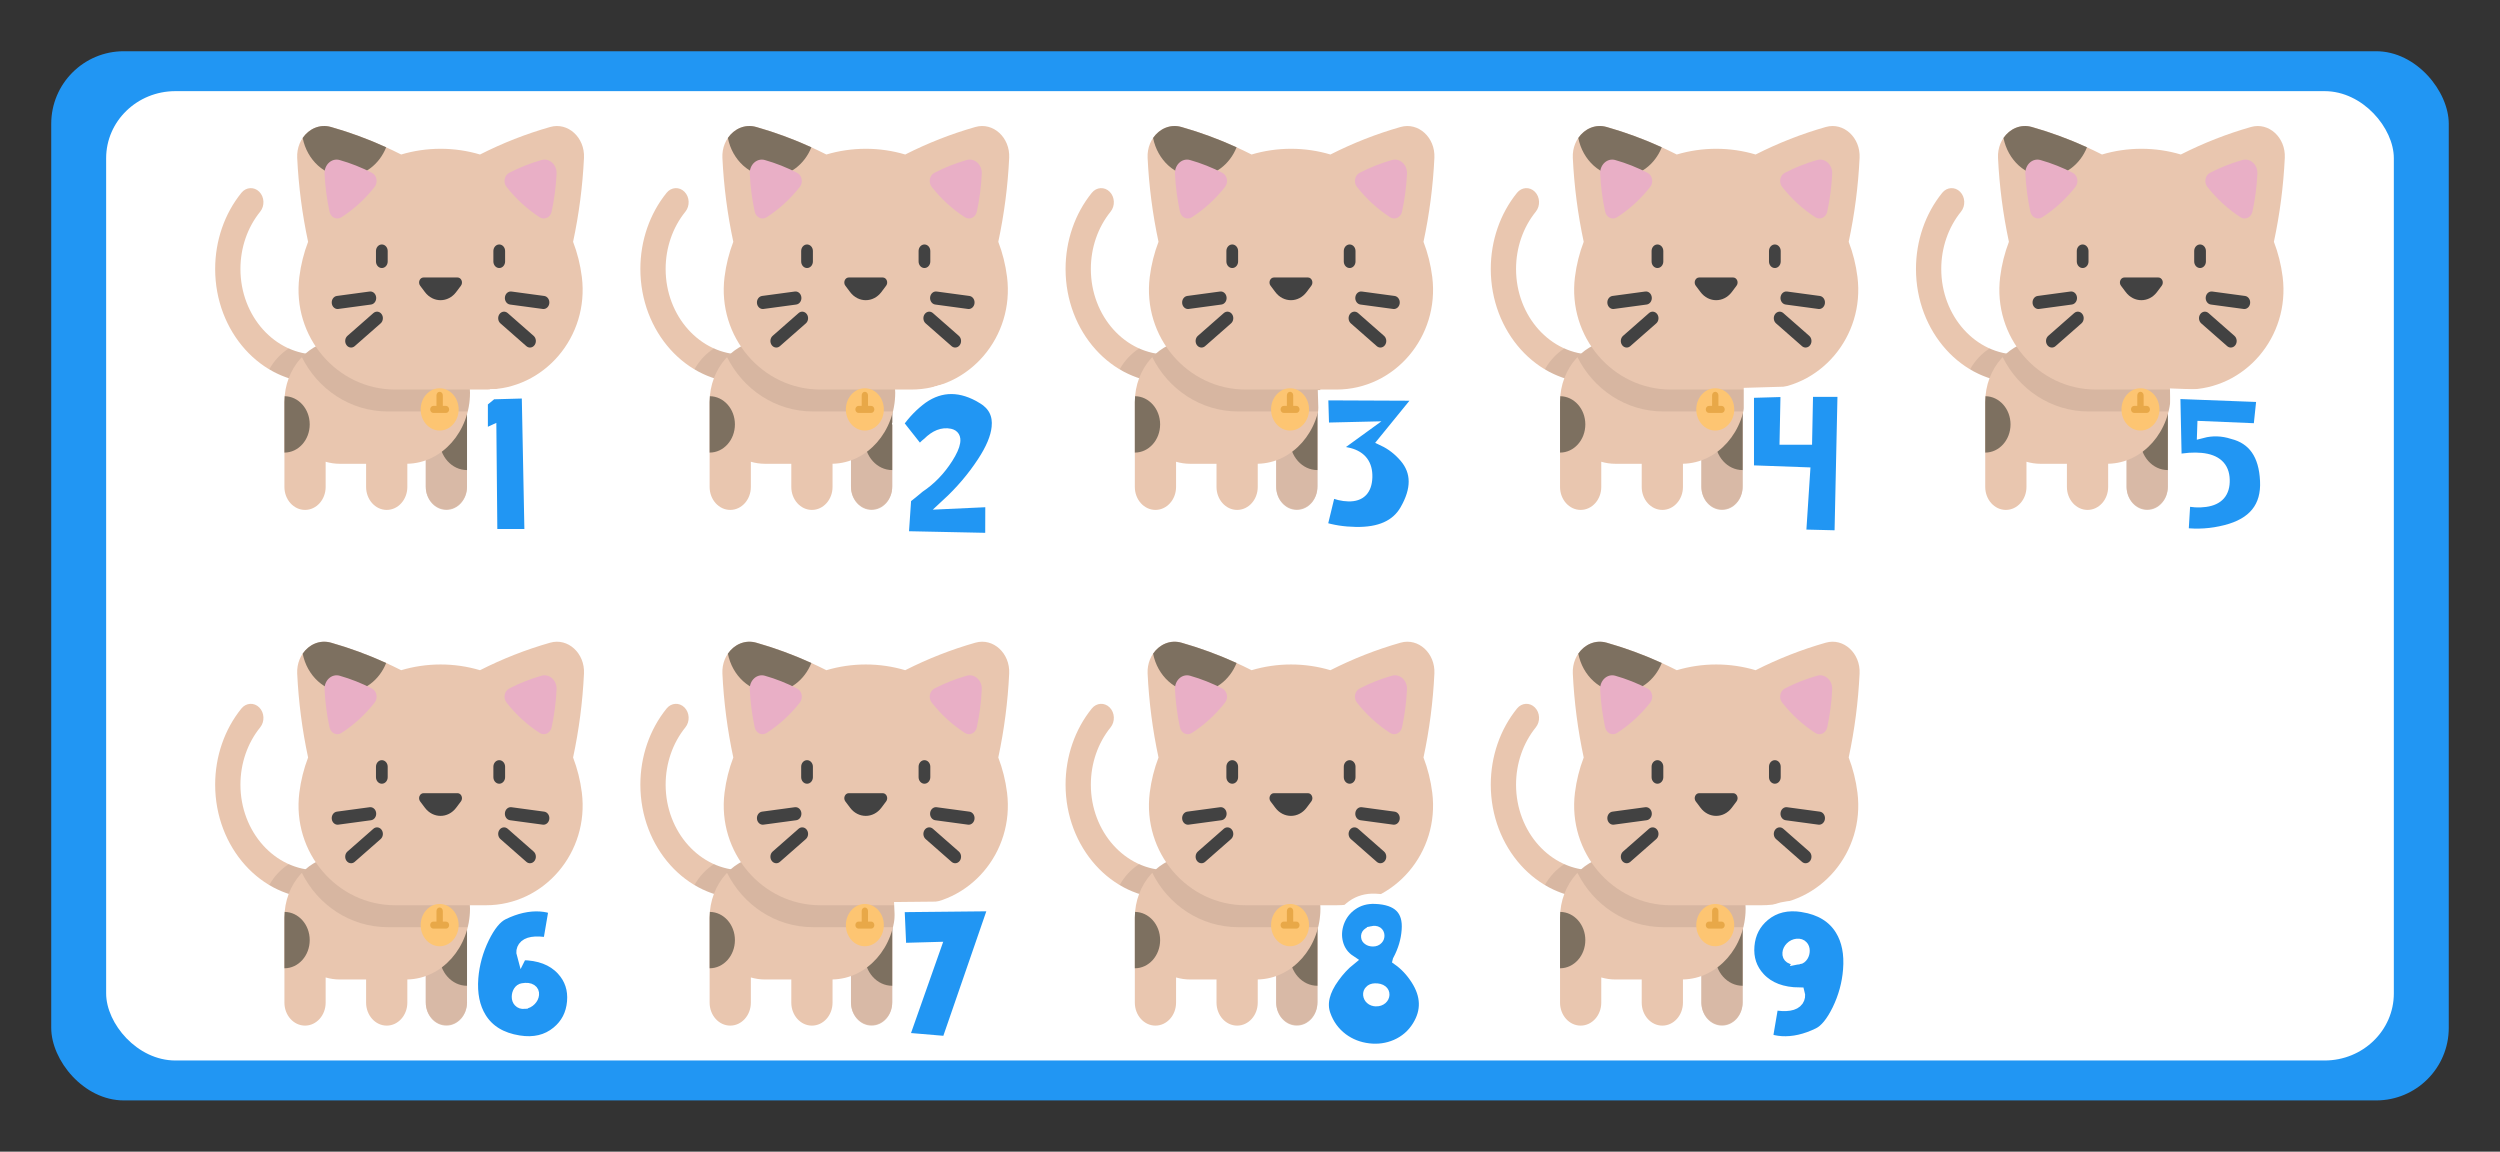 <?xml version="1.0" encoding="UTF-8" standalone="no"?>
<!-- Created with Inkscape (http://www.inkscape.org/) -->

<svg
   xmlns:dc="http://purl.org/dc/elements/1.1/"
   xmlns:cc="http://creativecommons.org/ns#"
   xmlns:rdf="http://www.w3.org/1999/02/22-rdf-syntax-ns#"
   xmlns:svg="http://www.w3.org/2000/svg"
   xmlns="http://www.w3.org/2000/svg"
   xmlns:sodipodi="http://sodipodi.sourceforge.net/DTD/sodipodi-0.dtd"
   xmlns:inkscape="http://www.inkscape.org/namespaces/inkscape"
   width="1220"
   height="562"
   viewBox="0 0 322.792 148.696"
   version="1.1"
   id="svg1111"
   inkscape:version="0.92.2 5c3e80d, 2017-08-06"
   sodipodi:docname="gato9_R.svg">
  <rect x="0" y="0" width="322.792" height="148.696" fill="#333333" stroke="none"/>
  <defs
     id="defs1105" />
  <sodipodi:namedview
     id="base"
     pagecolor="#ffffff"
     bordercolor="#666666"
     borderopacity="1.0"
     inkscape:pageopacity="0.0"
     inkscape:pageshadow="2"
     inkscape:zoom="0.41739184"
     inkscape:cx="189.41587"
     inkscape:cy="561.00682"
     inkscape:document-units="px"
     inkscape:current-layer="layer1"
     showgrid="false"
     units="px"
     inkscape:snap-global="false"
     inkscape:window-width="1920"
     inkscape:window-height="1031"
     inkscape:window-x="0"
     inkscape:window-y="1"
     inkscape:window-maximized="1"
     showguides="false"
     fit-margin-top="0"
     fit-margin-left="0"
     fit-margin-right="0"
     fit-margin-bottom="0" />
  <g
     inkscape:label="Layer 1"
     inkscape:groupmode="layer"
     id="layer1"
     transform="translate(63.538,-162.363)">
    <g
       id="g3414"
       transform="matrix(0.265,0,0,0.265,112.036,-4.796)" />
    <g
       id="g3416"
       transform="matrix(0.265,0,0,0.265,112.036,-4.796)" />
    <g
       id="g3418"
       transform="matrix(0.265,0,0,0.265,112.036,-4.796)" />
    <g
       id="g3420"
       transform="matrix(0.265,0,0,0.265,112.036,-4.796)" />
    <g
       id="g3422"
       transform="matrix(0.265,0,0,0.265,112.036,-4.796)" />
    <g
       id="g3424"
       transform="matrix(0.265,0,0,0.265,112.036,-4.796)" />
    <g
       id="g3426"
       transform="matrix(0.265,0,0,0.265,112.036,-4.796)" />
    <g
       id="g3428"
       transform="matrix(0.265,0,0,0.265,112.036,-4.796)" />
    <g
       id="g3430"
       transform="matrix(0.265,0,0,0.265,112.036,-4.796)" />
    <g
       id="g3432"
       transform="matrix(0.265,0,0,0.265,112.036,-4.796)" />
    <g
       id="g3434"
       transform="matrix(0.265,0,0,0.265,112.036,-4.796)" />
    <g
       id="g3436"
       transform="matrix(0.265,0,0,0.265,112.036,-4.796)" />
    <g
       id="g3438"
       transform="matrix(0.265,0,0,0.265,112.036,-4.796)" />
    <g
       id="g3440"
       transform="matrix(0.265,0,0,0.265,112.036,-4.796)" />
    <g
       id="g3442"
       transform="matrix(0.265,0,0,0.265,112.036,-4.796)" />
    <rect
       style="opacity:0;fill:#ff0000;fill-opacity:1;stroke:none;stroke-width:0.912;stroke-linecap:round;stroke-miterlimit:4;stroke-dasharray:none;stroke-opacity:1"
       id="rect22252"
       width="322.792"
       height="148.696"
       x="-63.538"
       y="162.363" />
    <g
       id="g22260"
       transform="translate(-1235.596,378.473)">
      <rect
         style="opacity:1;fill:#2196f3;fill-opacity:1;stroke:none;stroke-width:2.723;stroke-linecap:round;stroke-miterlimit:4;stroke-dasharray:none;stroke-opacity:1"
         id="rect22006"
         width="309.562"
         height="135.467"
         x="1178.672"
         y="-209.495"
         rx="9.369"
         ry="9.369" />
      <rect
         ry="8.657"
         rx="8.94"
         y="-204.342"
         x="1185.763"
         height="125.16"
         width="295.38"
         id="rect22008"
         style="opacity:1;fill:#ffffff;fill-opacity:1;stroke:none;stroke-width:2.557;stroke-linecap:round;stroke-miterlimit:4;stroke-dasharray:none;stroke-opacity:1" />
    </g>
    <g
       id="g72266"
       transform="matrix(0.265,0,0,0.265,390.6,351.351)" />
    <g
       id="g72268"
       transform="matrix(0.265,0,0,0.265,390.6,351.351)" />
    <g
       id="g72270"
       transform="matrix(0.265,0,0,0.265,390.6,351.351)" />
    <g
       id="g72272"
       transform="matrix(0.265,0,0,0.265,390.6,351.351)" />
    <g
       id="g72274"
       transform="matrix(0.265,0,0,0.265,390.6,351.351)" />
    <g
       id="g72276"
       transform="matrix(0.265,0,0,0.265,390.6,351.351)" />
    <g
       id="g72278"
       transform="matrix(0.265,0,0,0.265,390.6,351.351)" />
    <g
       id="g72280"
       transform="matrix(0.265,0,0,0.265,390.6,351.351)" />
    <g
       id="g72282"
       transform="matrix(0.265,0,0,0.265,390.6,351.351)" />
    <g
       id="g72284"
       transform="matrix(0.265,0,0,0.265,390.6,351.351)" />
    <g
       id="g72286"
       transform="matrix(0.265,0,0,0.265,390.6,351.351)" />
    <g
       id="g72288"
       transform="matrix(0.265,0,0,0.265,390.6,351.351)" />
    <g
       id="g72290"
       transform="matrix(0.265,0,0,0.265,390.6,351.351)" />
    <g
       id="g72292"
       transform="matrix(0.265,0,0,0.265,390.6,351.351)" />
    <g
       id="g72294"
       transform="matrix(0.265,0,0,0.265,390.6,351.351)" />
    <g
       id="g72378"
       transform="matrix(0.265,0,0,0.265,241.615,351.351)" />
    <g
       id="g72380"
       transform="matrix(0.265,0,0,0.265,241.615,351.351)" />
    <g
       id="g72382"
       transform="matrix(0.265,0,0,0.265,241.615,351.351)" />
    <g
       id="g72384"
       transform="matrix(0.265,0,0,0.265,241.615,351.351)" />
    <g
       id="g72386"
       transform="matrix(0.265,0,0,0.265,241.615,351.351)" />
    <g
       id="g72388"
       transform="matrix(0.265,0,0,0.265,241.615,351.351)" />
    <g
       id="g72390"
       transform="matrix(0.265,0,0,0.265,241.615,351.351)" />
    <g
       id="g72392"
       transform="matrix(0.265,0,0,0.265,241.615,351.351)" />
    <g
       id="g72394"
       transform="matrix(0.265,0,0,0.265,241.615,351.351)" />
    <g
       id="g72396"
       transform="matrix(0.265,0,0,0.265,241.615,351.351)" />
    <g
       id="g72398"
       transform="matrix(0.265,0,0,0.265,241.615,351.351)" />
    <g
       id="g72400"
       transform="matrix(0.265,0,0,0.265,241.615,351.351)" />
    <g
       id="g72402"
       transform="matrix(0.265,0,0,0.265,241.615,351.351)" />
    <g
       id="g72404"
       transform="matrix(0.265,0,0,0.265,241.615,351.351)" />
    <g
       id="g72406"
       transform="matrix(0.265,0,0,0.265,241.615,351.351)" />
    <g
       id="g76430"
       transform="translate(-293.381,-192.3)">
      <path
         id="path76382"
         d="m 270.804,404.08 c -7.267,0 -13.18,-6.59 -13.18,-14.689 0,-3.641 1.204,-7.134 3.391,-9.836 0.604,-0.746 1.636,-0.805 2.305,-0.132 0.669,0.673 0.722,1.823 0.119,2.569 -1.645,2.032 -2.551,4.66 -2.551,7.4 0,6.094 4.448,11.052 9.916,11.052 0.901,0 1.632,0.814 1.632,1.819 -9e-5,1.004 -0.731,1.819 -1.632,1.819 z"
         style="fill:#e9c6af;fill-opacity:1;stroke-width:0.098"
         inkscape:connector-curvature="0" />
      <path
         id="path76384"
         d="m 270.804,400.442 c -1.299,0 -2.54,-0.28 -3.678,-0.789 -1.026,0.654 -1.893,1.583 -2.519,2.698 1.849,1.103 3.959,1.729 6.198,1.729 0.901,0 1.632,-0.814 1.632,-1.819 -2.7e-4,-1.005 -0.731,-1.819 -1.632,-1.819 z"
         style="opacity:0.076;stroke-width:0.098;enable-background:new"
         inkscape:connector-curvature="0" />
      <path
         id="path76386"
         d="m 287.48,420.502 v 0 c -1.47,0 -2.662,-1.328 -2.662,-2.967 v -10.959 h 5.324 v 10.959 c -1e-4,1.639 -1.192,2.967 -2.662,2.967 z"
         style="opacity:0.792;fill:#d7b6a1;fill-opacity:1;stroke-width:0.098"
         inkscape:connector-curvature="0" />
      <path
         id="path76388"
         d="m 287.48,420.426 v 0 c -1.47,0 -2.662,-1.328 -2.662,-2.967 v -10.959 h 5.324 v 10.959 c -1e-4,1.639 -1.192,2.967 -2.662,2.967 z"
         style="opacity:0.792;fill:#d7b6a1;fill-opacity:1;stroke-width:0.098;enable-background:new"
         inkscape:connector-curvature="0" />
      <path
         id="path76390"
         d="m 290.143,415.358 c -1.965,0 -3.558,-1.775 -3.558,-3.965 0,-2.19 1.593,-3.965 3.558,-3.965 z"
         style="fill:#7d7060;stroke-width:0.098"
         inkscape:connector-curvature="0" />
      <path
         id="path76392"
         d="m 284.463,398.605 h -10.745 c -3.95,0 -7.152,3.569 -7.152,7.971 v 10.959 c 0,1.639 1.192,2.967 2.662,2.967 1.47,0 2.662,-1.328 2.662,-2.967 v -3.252 c 0.583,0.171 1.196,0.264 1.828,0.264 h 3.395 v 2.989 c 0,1.639 1.192,2.967 2.662,2.967 v 0 c 1.47,0 2.662,-1.328 2.662,-2.967 v -2.993 c 4.482,-0.087 8.092,-4.161 8.092,-9.177 v 0 c 0,-3.733 -2.716,-6.76 -6.065,-6.76 z"
         style="fill:#e9c6af;fill-opacity:1;stroke-width:0.098"
         inkscape:connector-curvature="0" />
      <path
         id="path76394"
         d="m 266.599,405.82 c -0.021,0.249 -0.033,0.5 -0.033,0.755 v 6.525 c 1.804,0 3.266,-1.63 3.266,-3.64 0,-1.998 -1.445,-3.62 -3.234,-3.64 z"
         style="fill:#7d7060;stroke-width:0.098"
         inkscape:connector-curvature="0" />
      <path
         id="path76396"
         d="m 284.463,398.605 h -10.745 c -1.897,0 -3.621,0.825 -4.901,2.169 2.056,4.135 6.225,7.019 11.119,7.019 h 10.3 c 0.19,-0.773 0.293,-1.587 0.293,-2.427 v 0 c 0,-3.733 -2.716,-6.76 -6.065,-6.76 z"
         style="opacity:0.08;stroke-width:0.098;enable-background:new"
         inkscape:connector-curvature="0" />
      <path
         id="path76398"
         d="m 300.883,371.058 -7e-4,2.1e-4 c -3.109,0.884 -6.142,2.074 -9.062,3.554 -1.621,-0.482 -3.329,-0.739 -5.09,-0.739 v 0 c -1.761,0 -3.47,0.258 -5.09,0.739 -2.92,-1.481 -5.953,-2.671 -9.062,-3.554 l -0.001,-2.1e-4 c -2.288,-0.65 -4.486,1.359 -4.361,3.987 v 0 c 0.174,3.653 0.645,7.281 1.407,10.839 -0.547,1.433 -0.933,2.955 -1.132,4.544 v 0 c -0.962,7.708 4.854,14.534 12.384,14.534 h 11.71 c 7.53,0 13.347,-6.827 12.384,-14.534 v 0 c -0.198,-1.589 -0.584,-3.111 -1.132,-4.544 0.762,-3.558 1.233,-7.186 1.407,-10.839 v 0 c 0.125,-2.628 -2.073,-4.638 -4.361,-3.987 z"
         style="fill:#e9c6af;fill-opacity:1;stroke-width:0.098"
         inkscape:connector-curvature="0" />
      <g
         style="fill:#424242;fill-opacity:1"
         transform="matrix(0.093,0,0,0.104,257.624,369.179)"
         id="g76404">
        <path
           id="path76400"
           d="m 231.399,193.183 c -4.497,0 -8.142,-3.645 -8.142,-8.142 v -12.975 c 0,-4.496 3.644,-8.142 8.142,-8.142 4.497,0 8.142,3.645 8.142,8.142 v 12.975 c -0.001,4.497 -3.645,8.142 -8.142,8.142 z"
           style="fill:#424242;fill-opacity:1"
           inkscape:connector-curvature="0" />
        <path
           id="path76402"
           d="m 394.4,193.183 c -4.497,0 -8.142,-3.645 -8.142,-8.142 v -12.975 c 0,-4.496 3.644,-8.142 8.142,-8.142 4.497,0 8.142,3.645 8.142,8.142 v 12.975 c -10e-4,4.497 -3.645,8.142 -8.142,8.142 z"
           style="fill:#424242;fill-opacity:1"
           inkscape:connector-curvature="0" />
      </g>
      <path
         id="path76406"
         d="m 299.764,375.325 -3.5e-4,1e-4 c -1.433,0.407 -2.83,0.96 -4.173,1.652 -0.631,0.325 -0.804,1.234 -0.347,1.817 v 0 c 1.228,1.563 2.678,2.89 4.294,3.926 0.602,0.386 1.369,0.019 1.531,-0.734 l 10e-5,-3.9e-4 c 0.346,-1.603 0.56,-3.238 0.638,-4.884 0.056,-1.171 -0.924,-2.067 -1.944,-1.777 z"
         style="fill:#e9afc6;stroke-width:0.098"
         inkscape:connector-curvature="0" />
      <path
         id="path76408"
         d="m 272.576,371.058 -10e-4,-2.1e-4 c -1.437,-0.409 -2.839,0.233 -3.651,1.418 0.564,2.85 2.842,4.982 5.568,4.982 2.326,0 4.325,-1.552 5.212,-3.777 -2.318,-1.056 -4.699,-1.933 -7.128,-2.623 z"
         style="fill:#7d7060;stroke-width:0.098"
         inkscape:connector-curvature="0" />
      <path
         id="path76410"
         d="m 271.75,377.102 v 0 c 0.078,1.646 0.292,3.281 0.638,4.884 l 10e-5,4e-4 c 0.163,0.753 0.929,1.12 1.531,0.734 v 0 c 1.616,-1.036 3.067,-2.363 4.294,-3.926 v 0 c 0.458,-0.583 0.284,-1.492 -0.347,-1.817 v 0 c -1.343,-0.692 -2.74,-1.245 -4.173,-1.652 l -3.5e-4,-10e-5 c -1.02,-0.29 -1.999,0.606 -1.944,1.777 z"
         style="fill:#e9afc6;stroke-width:0.098"
         inkscape:connector-curvature="0" />
      <g
         style="fill:#424242;fill-opacity:1"
         transform="matrix(0.093,0,0,0.104,257.624,369.179)"
         id="g76422">
        <path
           id="path76412"
           d="m 341.211,215.128 -6.589,7.848 c -11.335,13.5 -32.109,13.5 -43.445,0 l -6.589,-7.848 c -3.396,-4.044 -0.521,-10.212 4.759,-10.212 h 47.105 c 5.28,0.001 8.155,6.169 4.759,10.212 z"
           style="fill:#424242;fill-opacity:1"
           inkscape:connector-curvature="0" />
        <path
           id="path76414"
           d="m 169.953,244.066 c -4.06,0 -7.574,-3.033 -8.072,-7.167 -0.538,-4.464 2.642,-8.52 7.107,-9.059 l 45.475,-5.493 c 4.475,-0.543 8.52,2.642 9.06,7.106 0.538,4.464 -2.643,8.52 -7.107,9.059 l -45.475,5.493 c -0.334,0.041 -0.664,0.061 -0.988,0.061 z"
           style="fill:#424242;fill-opacity:1"
           inkscape:connector-curvature="0" />
        <path
           id="path76416"
           d="m 188.698,291.914 c -2.414,0 -4.804,-1.068 -6.409,-3.114 -2.777,-3.537 -2.16,-8.655 1.378,-11.432 l 36.028,-28.285 c 3.537,-2.778 8.655,-2.16 11.431,1.376 2.777,3.537 2.16,8.655 -1.376,11.432 l -36.029,28.285 c -1.492,1.171 -3.265,1.738 -5.023,1.738 z"
           style="fill:#424242;fill-opacity:1"
           inkscape:connector-curvature="0" />
        <path
           id="path76418"
           d="m 455.847,244.066 c -0.327,0 -0.655,-0.02 -0.987,-0.06 l -45.475,-5.493 c -4.464,-0.54 -7.645,-4.595 -7.107,-9.059 0.54,-4.465 4.606,-7.647 9.06,-7.106 l 45.475,5.493 c 4.464,0.54 7.645,4.595 7.107,9.059 -0.5,4.132 -4.013,7.166 -8.073,7.166 z"
           style="fill:#424242;fill-opacity:1"
           inkscape:connector-curvature="0" />
        <path
           id="path76420"
           d="m 437.101,291.914 c -1.76,0 -3.531,-0.568 -5.023,-1.738 l -36.027,-28.285 c -3.537,-2.777 -4.152,-7.895 -1.376,-11.432 2.778,-3.537 7.894,-4.151 11.432,-1.376 l 36.027,28.285 c 3.537,2.777 4.152,7.895 1.376,11.432 -1.606,2.045 -3.995,3.114 -6.409,3.114 z"
           style="fill:#424242;fill-opacity:1"
           inkscape:connector-curvature="0" />
      </g>
      <g
         transform="matrix(0.193,0,0,0.215,195.245,309.805)"
         id="g76428">
        <path
           id="path76424"
           d="m 473.388,441.81 c -7.003,0 -12.7,5.697 -12.7,12.7 0,7.003 5.697,12.7 12.7,12.7 7.003,0 12.7,-5.697 12.7,-12.7 0,-7.003 -5.697,-12.7 -12.7,-12.7 z"
           style="fill:#fdc572;stroke-width:0.265"
           inkscape:connector-curvature="0" />
        <path
           id="path76426"
           d="m 477.622,452.394 h -2.117 v -6.35 c 0,-1.169 -0.948,-2.117 -2.117,-2.117 -1.169,0 -2.117,0.948 -2.117,2.117 v 6.35 h -2.117 c -1.169,0 -2.117,0.948 -2.117,2.117 0,1.169 0.948,2.117 2.117,2.117 h 8.467 c 1.169,0 2.117,-0.948 2.117,-2.117 0,-1.169 -0.948,-2.117 -2.117,-2.117 z"
           style="fill:#e8a848;stroke-width:0.265"
           inkscape:connector-curvature="0" />
      </g>
    </g>
    <g
       transform="translate(-73.777,-192.3)"
       id="g76480">
      <path
         inkscape:connector-curvature="0"
         style="fill:#e9c6af;fill-opacity:1;stroke-width:0.098"
         d="m 270.804,404.08 c -7.267,0 -13.18,-6.59 -13.18,-14.689 0,-3.641 1.204,-7.134 3.391,-9.836 0.604,-0.746 1.636,-0.805 2.305,-0.132 0.669,0.673 0.722,1.823 0.119,2.569 -1.645,2.032 -2.551,4.66 -2.551,7.4 0,6.094 4.448,11.052 9.916,11.052 0.901,0 1.632,0.814 1.632,1.819 -9e-5,1.004 -0.731,1.819 -1.632,1.819 z"
         id="path76432" />
      <path
         inkscape:connector-curvature="0"
         style="opacity:0.076;stroke-width:0.098;enable-background:new"
         d="m 270.804,400.442 c -1.299,0 -2.54,-0.28 -3.678,-0.789 -1.026,0.654 -1.893,1.583 -2.519,2.698 1.849,1.103 3.959,1.729 6.198,1.729 0.901,0 1.632,-0.814 1.632,-1.819 -2.7e-4,-1.005 -0.731,-1.819 -1.632,-1.819 z"
         id="path76434" />
      <path
         inkscape:connector-curvature="0"
         style="opacity:0.792;fill:#d7b6a1;fill-opacity:1;stroke-width:0.098"
         d="m 287.48,420.502 v 0 c -1.47,0 -2.662,-1.328 -2.662,-2.967 v -10.959 h 5.324 v 10.959 c -1e-4,1.639 -1.192,2.967 -2.662,2.967 z"
         id="path76436" />
      <path
         inkscape:connector-curvature="0"
         style="opacity:0.792;fill:#d7b6a1;fill-opacity:1;stroke-width:0.098;enable-background:new"
         d="m 287.48,420.426 v 0 c -1.47,0 -2.662,-1.328 -2.662,-2.967 v -10.959 h 5.324 v 10.959 c -1e-4,1.639 -1.192,2.967 -2.662,2.967 z"
         id="path76438" />
      <path
         inkscape:connector-curvature="0"
         style="fill:#7d7060;stroke-width:0.098"
         d="m 290.143,415.358 c -1.965,0 -3.558,-1.775 -3.558,-3.965 0,-2.19 1.593,-3.965 3.558,-3.965 z"
         id="path76440" />
      <path
         inkscape:connector-curvature="0"
         style="fill:#e9c6af;fill-opacity:1;stroke-width:0.098"
         d="m 284.463,398.605 h -10.745 c -3.95,0 -7.152,3.569 -7.152,7.971 v 10.959 c 0,1.639 1.192,2.967 2.662,2.967 1.47,0 2.662,-1.328 2.662,-2.967 v -3.252 c 0.583,0.171 1.196,0.264 1.828,0.264 h 3.395 v 2.989 c 0,1.639 1.192,2.967 2.662,2.967 v 0 c 1.47,0 2.662,-1.328 2.662,-2.967 v -2.993 c 4.482,-0.087 8.092,-4.161 8.092,-9.177 v 0 c 0,-3.733 -2.716,-6.76 -6.065,-6.76 z"
         id="path76442" />
      <path
         inkscape:connector-curvature="0"
         style="fill:#7d7060;stroke-width:0.098"
         d="m 266.599,405.82 c -0.021,0.249 -0.033,0.5 -0.033,0.755 v 6.525 c 1.804,0 3.266,-1.63 3.266,-3.64 0,-1.998 -1.445,-3.62 -3.234,-3.64 z"
         id="path76444" />
      <path
         inkscape:connector-curvature="0"
         style="opacity:0.08;stroke-width:0.098;enable-background:new"
         d="m 284.463,398.605 h -10.745 c -1.897,0 -3.621,0.825 -4.901,2.169 2.056,4.135 6.225,7.019 11.119,7.019 h 10.3 c 0.19,-0.773 0.293,-1.587 0.293,-2.427 v 0 c 0,-3.733 -2.716,-6.76 -6.065,-6.76 z"
         id="path76446" />
      <path
         inkscape:connector-curvature="0"
         style="fill:#e9c6af;fill-opacity:1;stroke-width:0.098"
         d="m 300.883,371.058 -7e-4,2.1e-4 c -3.109,0.884 -6.142,2.074 -9.062,3.554 -1.621,-0.482 -3.329,-0.739 -5.09,-0.739 v 0 c -1.761,0 -3.47,0.258 -5.09,0.739 -2.92,-1.481 -5.953,-2.671 -9.062,-3.554 l -0.001,-2.1e-4 c -2.288,-0.65 -4.486,1.359 -4.361,3.987 v 0 c 0.174,3.653 0.645,7.281 1.407,10.839 -0.547,1.433 -0.933,2.955 -1.132,4.544 v 0 c -0.962,7.708 4.854,14.534 12.384,14.534 h 11.71 c 7.53,0 13.347,-6.827 12.384,-14.534 v 0 c -0.198,-1.589 -0.584,-3.111 -1.132,-4.544 0.762,-3.558 1.233,-7.186 1.407,-10.839 v 0 c 0.125,-2.628 -2.073,-4.638 -4.361,-3.987 z"
         id="path76448" />
      <g
         id="g76454"
         transform="matrix(0.093,0,0,0.104,257.624,369.179)"
         style="fill:#424242;fill-opacity:1">
        <path
           inkscape:connector-curvature="0"
           style="fill:#424242;fill-opacity:1"
           d="m 231.399,193.183 c -4.497,0 -8.142,-3.645 -8.142,-8.142 v -12.975 c 0,-4.496 3.644,-8.142 8.142,-8.142 4.497,0 8.142,3.645 8.142,8.142 v 12.975 c -0.001,4.497 -3.645,8.142 -8.142,8.142 z"
           id="path76450" />
        <path
           inkscape:connector-curvature="0"
           style="fill:#424242;fill-opacity:1"
           d="m 394.4,193.183 c -4.497,0 -8.142,-3.645 -8.142,-8.142 v -12.975 c 0,-4.496 3.644,-8.142 8.142,-8.142 4.497,0 8.142,3.645 8.142,8.142 v 12.975 c -10e-4,4.497 -3.645,8.142 -8.142,8.142 z"
           id="path76452" />
      </g>
      <path
         inkscape:connector-curvature="0"
         style="fill:#e9afc6;stroke-width:0.098"
         d="m 299.764,375.325 -3.5e-4,1e-4 c -1.433,0.407 -2.83,0.96 -4.173,1.652 -0.631,0.325 -0.804,1.234 -0.347,1.817 v 0 c 1.228,1.563 2.678,2.89 4.294,3.926 0.602,0.386 1.369,0.019 1.531,-0.734 l 10e-5,-3.9e-4 c 0.346,-1.603 0.56,-3.238 0.638,-4.884 0.056,-1.171 -0.924,-2.067 -1.944,-1.777 z"
         id="path76456" />
      <path
         inkscape:connector-curvature="0"
         style="fill:#7d7060;stroke-width:0.098"
         d="m 272.576,371.058 -10e-4,-2.1e-4 c -1.437,-0.409 -2.839,0.233 -3.651,1.418 0.564,2.85 2.842,4.982 5.568,4.982 2.326,0 4.325,-1.552 5.212,-3.777 -2.318,-1.056 -4.699,-1.933 -7.128,-2.623 z"
         id="path76458" />
      <path
         inkscape:connector-curvature="0"
         style="fill:#e9afc6;stroke-width:0.098"
         d="m 271.75,377.102 v 0 c 0.078,1.646 0.292,3.281 0.638,4.884 l 10e-5,4e-4 c 0.163,0.753 0.929,1.12 1.531,0.734 v 0 c 1.616,-1.036 3.067,-2.363 4.294,-3.926 v 0 c 0.458,-0.583 0.284,-1.492 -0.347,-1.817 v 0 c -1.343,-0.692 -2.74,-1.245 -4.173,-1.652 l -3.5e-4,-10e-5 c -1.02,-0.29 -1.999,0.606 -1.944,1.777 z"
         id="path76460" />
      <g
         id="g76472"
         transform="matrix(0.093,0,0,0.104,257.624,369.179)"
         style="fill:#424242;fill-opacity:1">
        <path
           inkscape:connector-curvature="0"
           style="fill:#424242;fill-opacity:1"
           d="m 341.211,215.128 -6.589,7.848 c -11.335,13.5 -32.109,13.5 -43.445,0 l -6.589,-7.848 c -3.396,-4.044 -0.521,-10.212 4.759,-10.212 h 47.105 c 5.28,0.001 8.155,6.169 4.759,10.212 z"
           id="path76462" />
        <path
           inkscape:connector-curvature="0"
           style="fill:#424242;fill-opacity:1"
           d="m 169.953,244.066 c -4.06,0 -7.574,-3.033 -8.072,-7.167 -0.538,-4.464 2.642,-8.52 7.107,-9.059 l 45.475,-5.493 c 4.475,-0.543 8.52,2.642 9.06,7.106 0.538,4.464 -2.643,8.52 -7.107,9.059 l -45.475,5.493 c -0.334,0.041 -0.664,0.061 -0.988,0.061 z"
           id="path76464" />
        <path
           inkscape:connector-curvature="0"
           style="fill:#424242;fill-opacity:1"
           d="m 188.698,291.914 c -2.414,0 -4.804,-1.068 -6.409,-3.114 -2.777,-3.537 -2.16,-8.655 1.378,-11.432 l 36.028,-28.285 c 3.537,-2.778 8.655,-2.16 11.431,1.376 2.777,3.537 2.16,8.655 -1.376,11.432 l -36.029,28.285 c -1.492,1.171 -3.265,1.738 -5.023,1.738 z"
           id="path76466" />
        <path
           inkscape:connector-curvature="0"
           style="fill:#424242;fill-opacity:1"
           d="m 455.847,244.066 c -0.327,0 -0.655,-0.02 -0.987,-0.06 l -45.475,-5.493 c -4.464,-0.54 -7.645,-4.595 -7.107,-9.059 0.54,-4.465 4.606,-7.647 9.06,-7.106 l 45.475,5.493 c 4.464,0.54 7.645,4.595 7.107,9.059 -0.5,4.132 -4.013,7.166 -8.073,7.166 z"
           id="path76468" />
        <path
           inkscape:connector-curvature="0"
           style="fill:#424242;fill-opacity:1"
           d="m 437.101,291.914 c -1.76,0 -3.531,-0.568 -5.023,-1.738 l -36.027,-28.285 c -3.537,-2.777 -4.152,-7.895 -1.376,-11.432 2.778,-3.537 7.894,-4.151 11.432,-1.376 l 36.027,28.285 c 3.537,2.777 4.152,7.895 1.376,11.432 -1.606,2.045 -3.995,3.114 -6.409,3.114 z"
           id="path76470" />
      </g>
      <g
         id="g76478"
         transform="matrix(0.193,0,0,0.215,195.245,309.805)">
        <path
           inkscape:connector-curvature="0"
           style="fill:#fdc572;stroke-width:0.265"
           d="m 473.388,441.81 c -7.003,0 -12.7,5.697 -12.7,12.7 0,7.003 5.697,12.7 12.7,12.7 7.003,0 12.7,-5.697 12.7,-12.7 0,-7.003 -5.697,-12.7 -12.7,-12.7 z"
           id="path76474" />
        <path
           inkscape:connector-curvature="0"
           style="fill:#e8a848;stroke-width:0.265"
           d="m 477.622,452.394 h -2.117 v -6.35 c 0,-1.169 -0.948,-2.117 -2.117,-2.117 -1.169,0 -2.117,0.948 -2.117,2.117 v 6.35 h -2.117 c -1.169,0 -2.117,0.948 -2.117,2.117 0,1.169 0.948,2.117 2.117,2.117 h 8.467 c 1.169,0 2.117,-0.948 2.117,-2.117 0,-1.169 -0.948,-2.117 -2.117,-2.117 z"
           id="path76476" />
      </g>
    </g>
    <g
       transform="translate(-128.678,-192.3)"
       id="g76530">
      <path
         inkscape:connector-curvature="0"
         style="fill:#e9c6af;fill-opacity:1;stroke-width:0.098"
         d="m 270.804,404.08 c -7.267,0 -13.18,-6.59 -13.18,-14.689 0,-3.641 1.204,-7.134 3.391,-9.836 0.604,-0.746 1.636,-0.805 2.305,-0.132 0.669,0.673 0.722,1.823 0.119,2.569 -1.645,2.032 -2.551,4.66 -2.551,7.4 0,6.094 4.448,11.052 9.916,11.052 0.901,0 1.632,0.814 1.632,1.819 -9e-5,1.004 -0.731,1.819 -1.632,1.819 z"
         id="path76482" />
      <path
         inkscape:connector-curvature="0"
         style="opacity:0.076;stroke-width:0.098;enable-background:new"
         d="m 270.804,400.442 c -1.299,0 -2.54,-0.28 -3.678,-0.789 -1.026,0.654 -1.893,1.583 -2.519,2.698 1.849,1.103 3.959,1.729 6.198,1.729 0.901,0 1.632,-0.814 1.632,-1.819 -2.7e-4,-1.005 -0.731,-1.819 -1.632,-1.819 z"
         id="path76484" />
      <path
         inkscape:connector-curvature="0"
         style="opacity:0.792;fill:#d7b6a1;fill-opacity:1;stroke-width:0.098"
         d="m 287.48,420.502 v 0 c -1.47,0 -2.662,-1.328 -2.662,-2.967 v -10.959 h 5.324 v 10.959 c -1e-4,1.639 -1.192,2.967 -2.662,2.967 z"
         id="path76486" />
      <path
         inkscape:connector-curvature="0"
         style="opacity:0.792;fill:#d7b6a1;fill-opacity:1;stroke-width:0.098;enable-background:new"
         d="m 287.48,420.426 v 0 c -1.47,0 -2.662,-1.328 -2.662,-2.967 v -10.959 h 5.324 v 10.959 c -1e-4,1.639 -1.192,2.967 -2.662,2.967 z"
         id="path76488" />
      <path
         inkscape:connector-curvature="0"
         style="fill:#7d7060;stroke-width:0.098"
         d="m 290.143,415.358 c -1.965,0 -3.558,-1.775 -3.558,-3.965 0,-2.19 1.593,-3.965 3.558,-3.965 z"
         id="path76490" />
      <path
         inkscape:connector-curvature="0"
         style="fill:#e9c6af;fill-opacity:1;stroke-width:0.098"
         d="m 284.463,398.605 h -10.745 c -3.95,0 -7.152,3.569 -7.152,7.971 v 10.959 c 0,1.639 1.192,2.967 2.662,2.967 1.47,0 2.662,-1.328 2.662,-2.967 v -3.252 c 0.583,0.171 1.196,0.264 1.828,0.264 h 3.395 v 2.989 c 0,1.639 1.192,2.967 2.662,2.967 v 0 c 1.47,0 2.662,-1.328 2.662,-2.967 v -2.993 c 4.482,-0.087 8.092,-4.161 8.092,-9.177 v 0 c 0,-3.733 -2.716,-6.76 -6.065,-6.76 z"
         id="path76492" />
      <path
         inkscape:connector-curvature="0"
         style="fill:#7d7060;stroke-width:0.098"
         d="m 266.599,405.82 c -0.021,0.249 -0.033,0.5 -0.033,0.755 v 6.525 c 1.804,0 3.266,-1.63 3.266,-3.64 0,-1.998 -1.445,-3.62 -3.234,-3.64 z"
         id="path76494" />
      <path
         inkscape:connector-curvature="0"
         style="opacity:0.08;stroke-width:0.098;enable-background:new"
         d="m 284.463,398.605 h -10.745 c -1.897,0 -3.621,0.825 -4.901,2.169 2.056,4.135 6.225,7.019 11.119,7.019 h 10.3 c 0.19,-0.773 0.293,-1.587 0.293,-2.427 v 0 c 0,-3.733 -2.716,-6.76 -6.065,-6.76 z"
         id="path76496" />
      <path
         inkscape:connector-curvature="0"
         style="fill:#e9c6af;fill-opacity:1;stroke-width:0.098"
         d="m 300.883,371.058 -7e-4,2.1e-4 c -3.109,0.884 -6.142,2.074 -9.062,3.554 -1.621,-0.482 -3.329,-0.739 -5.09,-0.739 v 0 c -1.761,0 -3.47,0.258 -5.09,0.739 -2.92,-1.481 -5.953,-2.671 -9.062,-3.554 l -0.001,-2.1e-4 c -2.288,-0.65 -4.486,1.359 -4.361,3.987 v 0 c 0.174,3.653 0.645,7.281 1.407,10.839 -0.547,1.433 -0.933,2.955 -1.132,4.544 v 0 c -0.962,7.708 4.854,14.534 12.384,14.534 h 11.71 c 7.53,0 13.347,-6.827 12.384,-14.534 v 0 c -0.198,-1.589 -0.584,-3.111 -1.132,-4.544 0.762,-3.558 1.233,-7.186 1.407,-10.839 v 0 c 0.125,-2.628 -2.073,-4.638 -4.361,-3.987 z"
         id="path76498" />
      <g
         id="g76504"
         transform="matrix(0.093,0,0,0.104,257.624,369.179)"
         style="fill:#424242;fill-opacity:1">
        <path
           inkscape:connector-curvature="0"
           style="fill:#424242;fill-opacity:1"
           d="m 231.399,193.183 c -4.497,0 -8.142,-3.645 -8.142,-8.142 v -12.975 c 0,-4.496 3.644,-8.142 8.142,-8.142 4.497,0 8.142,3.645 8.142,8.142 v 12.975 c -0.001,4.497 -3.645,8.142 -8.142,8.142 z"
           id="path76500" />
        <path
           inkscape:connector-curvature="0"
           style="fill:#424242;fill-opacity:1"
           d="m 394.4,193.183 c -4.497,0 -8.142,-3.645 -8.142,-8.142 v -12.975 c 0,-4.496 3.644,-8.142 8.142,-8.142 4.497,0 8.142,3.645 8.142,8.142 v 12.975 c -10e-4,4.497 -3.645,8.142 -8.142,8.142 z"
           id="path76502" />
      </g>
      <path
         inkscape:connector-curvature="0"
         style="fill:#e9afc6;stroke-width:0.098"
         d="m 299.764,375.325 -3.5e-4,1e-4 c -1.433,0.407 -2.83,0.96 -4.173,1.652 -0.631,0.325 -0.804,1.234 -0.347,1.817 v 0 c 1.228,1.563 2.678,2.89 4.294,3.926 0.602,0.386 1.369,0.019 1.531,-0.734 l 10e-5,-3.9e-4 c 0.346,-1.603 0.56,-3.238 0.638,-4.884 0.056,-1.171 -0.924,-2.067 -1.944,-1.777 z"
         id="path76506" />
      <path
         inkscape:connector-curvature="0"
         style="fill:#7d7060;stroke-width:0.098"
         d="m 272.576,371.058 -10e-4,-2.1e-4 c -1.437,-0.409 -2.839,0.233 -3.651,1.418 0.564,2.85 2.842,4.982 5.568,4.982 2.326,0 4.325,-1.552 5.212,-3.777 -2.318,-1.056 -4.699,-1.933 -7.128,-2.623 z"
         id="path76508" />
      <path
         inkscape:connector-curvature="0"
         style="fill:#e9afc6;stroke-width:0.098"
         d="m 271.75,377.102 v 0 c 0.078,1.646 0.292,3.281 0.638,4.884 l 10e-5,4e-4 c 0.163,0.753 0.929,1.12 1.531,0.734 v 0 c 1.616,-1.036 3.067,-2.363 4.294,-3.926 v 0 c 0.458,-0.583 0.284,-1.492 -0.347,-1.817 v 0 c -1.343,-0.692 -2.74,-1.245 -4.173,-1.652 l -3.5e-4,-10e-5 c -1.02,-0.29 -1.999,0.606 -1.944,1.777 z"
         id="path76510" />
      <g
         id="g76522"
         transform="matrix(0.093,0,0,0.104,257.624,369.179)"
         style="fill:#424242;fill-opacity:1">
        <path
           inkscape:connector-curvature="0"
           style="fill:#424242;fill-opacity:1"
           d="m 341.211,215.128 -6.589,7.848 c -11.335,13.5 -32.109,13.5 -43.445,0 l -6.589,-7.848 c -3.396,-4.044 -0.521,-10.212 4.759,-10.212 h 47.105 c 5.28,0.001 8.155,6.169 4.759,10.212 z"
           id="path76512" />
        <path
           inkscape:connector-curvature="0"
           style="fill:#424242;fill-opacity:1"
           d="m 169.953,244.066 c -4.06,0 -7.574,-3.033 -8.072,-7.167 -0.538,-4.464 2.642,-8.52 7.107,-9.059 l 45.475,-5.493 c 4.475,-0.543 8.52,2.642 9.06,7.106 0.538,4.464 -2.643,8.52 -7.107,9.059 l -45.475,5.493 c -0.334,0.041 -0.664,0.061 -0.988,0.061 z"
           id="path76514" />
        <path
           inkscape:connector-curvature="0"
           style="fill:#424242;fill-opacity:1"
           d="m 188.698,291.914 c -2.414,0 -4.804,-1.068 -6.409,-3.114 -2.777,-3.537 -2.16,-8.655 1.378,-11.432 l 36.028,-28.285 c 3.537,-2.778 8.655,-2.16 11.431,1.376 2.777,3.537 2.16,8.655 -1.376,11.432 l -36.029,28.285 c -1.492,1.171 -3.265,1.738 -5.023,1.738 z"
           id="path76516" />
        <path
           inkscape:connector-curvature="0"
           style="fill:#424242;fill-opacity:1"
           d="m 455.847,244.066 c -0.327,0 -0.655,-0.02 -0.987,-0.06 l -45.475,-5.493 c -4.464,-0.54 -7.645,-4.595 -7.107,-9.059 0.54,-4.465 4.606,-7.647 9.06,-7.106 l 45.475,5.493 c 4.464,0.54 7.645,4.595 7.107,9.059 -0.5,4.132 -4.013,7.166 -8.073,7.166 z"
           id="path76518" />
        <path
           inkscape:connector-curvature="0"
           style="fill:#424242;fill-opacity:1"
           d="m 437.101,291.914 c -1.76,0 -3.531,-0.568 -5.023,-1.738 l -36.027,-28.285 c -3.537,-2.777 -4.152,-7.895 -1.376,-11.432 2.778,-3.537 7.894,-4.151 11.432,-1.376 l 36.027,28.285 c 3.537,2.777 4.152,7.895 1.376,11.432 -1.606,2.045 -3.995,3.114 -6.409,3.114 z"
           id="path76520" />
      </g>
      <g
         id="g76528"
         transform="matrix(0.193,0,0,0.215,195.245,309.805)">
        <path
           inkscape:connector-curvature="0"
           style="fill:#fdc572;stroke-width:0.265"
           d="m 473.388,441.81 c -7.003,0 -12.7,5.697 -12.7,12.7 0,7.003 5.697,12.7 12.7,12.7 7.003,0 12.7,-5.697 12.7,-12.7 0,-7.003 -5.697,-12.7 -12.7,-12.7 z"
           id="path76524" />
        <path
           inkscape:connector-curvature="0"
           style="fill:#e8a848;stroke-width:0.265"
           d="m 477.622,452.394 h -2.117 v -6.35 c 0,-1.169 -0.948,-2.117 -2.117,-2.117 -1.169,0 -2.117,0.948 -2.117,2.117 v 6.35 h -2.117 c -1.169,0 -2.117,0.948 -2.117,2.117 0,1.169 0.948,2.117 2.117,2.117 h 8.467 c 1.169,0 2.117,-0.948 2.117,-2.117 0,-1.169 -0.948,-2.117 -2.117,-2.117 z"
           id="path76526" />
      </g>
    </g>
    <g
       id="g76580"
       transform="translate(-183.579,-192.3)">
      <path
         id="path76532"
         d="m 270.804,404.08 c -7.267,0 -13.18,-6.59 -13.18,-14.689 0,-3.641 1.204,-7.134 3.391,-9.836 0.604,-0.746 1.636,-0.805 2.305,-0.132 0.669,0.673 0.722,1.823 0.119,2.569 -1.645,2.032 -2.551,4.66 -2.551,7.4 0,6.094 4.448,11.052 9.916,11.052 0.901,0 1.632,0.814 1.632,1.819 -9e-5,1.004 -0.731,1.819 -1.632,1.819 z"
         style="fill:#e9c6af;fill-opacity:1;stroke-width:0.098"
         inkscape:connector-curvature="0" />
      <path
         id="path76534"
         d="m 270.804,400.442 c -1.299,0 -2.54,-0.28 -3.678,-0.789 -1.026,0.654 -1.893,1.583 -2.519,2.698 1.849,1.103 3.959,1.729 6.198,1.729 0.901,0 1.632,-0.814 1.632,-1.819 -2.7e-4,-1.005 -0.731,-1.819 -1.632,-1.819 z"
         style="opacity:0.076;stroke-width:0.098;enable-background:new"
         inkscape:connector-curvature="0" />
      <path
         id="path76536"
         d="m 287.48,420.502 v 0 c -1.47,0 -2.662,-1.328 -2.662,-2.967 v -10.959 h 5.324 v 10.959 c -1e-4,1.639 -1.192,2.967 -2.662,2.967 z"
         style="opacity:0.792;fill:#d7b6a1;fill-opacity:1;stroke-width:0.098"
         inkscape:connector-curvature="0" />
      <path
         id="path76538"
         d="m 287.48,420.426 v 0 c -1.47,0 -2.662,-1.328 -2.662,-2.967 v -10.959 h 5.324 v 10.959 c -1e-4,1.639 -1.192,2.967 -2.662,2.967 z"
         style="opacity:0.792;fill:#d7b6a1;fill-opacity:1;stroke-width:0.098;enable-background:new"
         inkscape:connector-curvature="0" />
      <path
         id="path76540"
         d="m 290.143,415.358 c -1.965,0 -3.558,-1.775 -3.558,-3.965 0,-2.19 1.593,-3.965 3.558,-3.965 z"
         style="fill:#7d7060;stroke-width:0.098"
         inkscape:connector-curvature="0" />
      <path
         id="path76542"
         d="m 284.463,398.605 h -10.745 c -3.95,0 -7.152,3.569 -7.152,7.971 v 10.959 c 0,1.639 1.192,2.967 2.662,2.967 1.47,0 2.662,-1.328 2.662,-2.967 v -3.252 c 0.583,0.171 1.196,0.264 1.828,0.264 h 3.395 v 2.989 c 0,1.639 1.192,2.967 2.662,2.967 v 0 c 1.47,0 2.662,-1.328 2.662,-2.967 v -2.993 c 4.482,-0.087 8.092,-4.161 8.092,-9.177 v 0 c 0,-3.733 -2.716,-6.76 -6.065,-6.76 z"
         style="fill:#e9c6af;fill-opacity:1;stroke-width:0.098"
         inkscape:connector-curvature="0" />
      <path
         id="path76544"
         d="m 266.599,405.82 c -0.021,0.249 -0.033,0.5 -0.033,0.755 v 6.525 c 1.804,0 3.266,-1.63 3.266,-3.64 0,-1.998 -1.445,-3.62 -3.234,-3.64 z"
         style="fill:#7d7060;stroke-width:0.098"
         inkscape:connector-curvature="0" />
      <path
         id="path76546"
         d="m 284.463,398.605 h -10.745 c -1.897,0 -3.621,0.825 -4.901,2.169 2.056,4.135 6.225,7.019 11.119,7.019 h 10.3 c 0.19,-0.773 0.293,-1.587 0.293,-2.427 v 0 c 0,-3.733 -2.716,-6.76 -6.065,-6.76 z"
         style="opacity:0.08;stroke-width:0.098;enable-background:new"
         inkscape:connector-curvature="0" />
      <path
         id="path76548"
         d="m 300.883,371.058 -7e-4,2.1e-4 c -3.109,0.884 -6.142,2.074 -9.062,3.554 -1.621,-0.482 -3.329,-0.739 -5.09,-0.739 v 0 c -1.761,0 -3.47,0.258 -5.09,0.739 -2.92,-1.481 -5.953,-2.671 -9.062,-3.554 l -0.001,-2.1e-4 c -2.288,-0.65 -4.486,1.359 -4.361,3.987 v 0 c 0.174,3.653 0.645,7.281 1.407,10.839 -0.547,1.433 -0.933,2.955 -1.132,4.544 v 0 c -0.962,7.708 4.854,14.534 12.384,14.534 h 11.71 c 7.53,0 13.347,-6.827 12.384,-14.534 v 0 c -0.198,-1.589 -0.584,-3.111 -1.132,-4.544 0.762,-3.558 1.233,-7.186 1.407,-10.839 v 0 c 0.125,-2.628 -2.073,-4.638 -4.361,-3.987 z"
         style="fill:#e9c6af;fill-opacity:1;stroke-width:0.098"
         inkscape:connector-curvature="0" />
      <g
         style="fill:#424242;fill-opacity:1"
         transform="matrix(0.093,0,0,0.104,257.624,369.179)"
         id="g76554">
        <path
           id="path76550"
           d="m 231.399,193.183 c -4.497,0 -8.142,-3.645 -8.142,-8.142 v -12.975 c 0,-4.496 3.644,-8.142 8.142,-8.142 4.497,0 8.142,3.645 8.142,8.142 v 12.975 c -0.001,4.497 -3.645,8.142 -8.142,8.142 z"
           style="fill:#424242;fill-opacity:1"
           inkscape:connector-curvature="0" />
        <path
           id="path76552"
           d="m 394.4,193.183 c -4.497,0 -8.142,-3.645 -8.142,-8.142 v -12.975 c 0,-4.496 3.644,-8.142 8.142,-8.142 4.497,0 8.142,3.645 8.142,8.142 v 12.975 c -10e-4,4.497 -3.645,8.142 -8.142,8.142 z"
           style="fill:#424242;fill-opacity:1"
           inkscape:connector-curvature="0" />
      </g>
      <path
         id="path76556"
         d="m 299.764,375.325 -3.5e-4,1e-4 c -1.433,0.407 -2.83,0.96 -4.173,1.652 -0.631,0.325 -0.804,1.234 -0.347,1.817 v 0 c 1.228,1.563 2.678,2.89 4.294,3.926 0.602,0.386 1.369,0.019 1.531,-0.734 l 10e-5,-3.9e-4 c 0.346,-1.603 0.56,-3.238 0.638,-4.884 0.056,-1.171 -0.924,-2.067 -1.944,-1.777 z"
         style="fill:#e9afc6;stroke-width:0.098"
         inkscape:connector-curvature="0" />
      <path
         id="path76558"
         d="m 272.576,371.058 -10e-4,-2.1e-4 c -1.437,-0.409 -2.839,0.233 -3.651,1.418 0.564,2.85 2.842,4.982 5.568,4.982 2.326,0 4.325,-1.552 5.212,-3.777 -2.318,-1.056 -4.699,-1.933 -7.128,-2.623 z"
         style="fill:#7d7060;stroke-width:0.098"
         inkscape:connector-curvature="0" />
      <path
         id="path76560"
         d="m 271.75,377.102 v 0 c 0.078,1.646 0.292,3.281 0.638,4.884 l 10e-5,4e-4 c 0.163,0.753 0.929,1.12 1.531,0.734 v 0 c 1.616,-1.036 3.067,-2.363 4.294,-3.926 v 0 c 0.458,-0.583 0.284,-1.492 -0.347,-1.817 v 0 c -1.343,-0.692 -2.74,-1.245 -4.173,-1.652 l -3.5e-4,-10e-5 c -1.02,-0.29 -1.999,0.606 -1.944,1.777 z"
         style="fill:#e9afc6;stroke-width:0.098"
         inkscape:connector-curvature="0" />
      <g
         style="fill:#424242;fill-opacity:1"
         transform="matrix(0.093,0,0,0.104,257.624,369.179)"
         id="g76572">
        <path
           id="path76562"
           d="m 341.211,215.128 -6.589,7.848 c -11.335,13.5 -32.109,13.5 -43.445,0 l -6.589,-7.848 c -3.396,-4.044 -0.521,-10.212 4.759,-10.212 h 47.105 c 5.28,0.001 8.155,6.169 4.759,10.212 z"
           style="fill:#424242;fill-opacity:1"
           inkscape:connector-curvature="0" />
        <path
           id="path76564"
           d="m 169.953,244.066 c -4.06,0 -7.574,-3.033 -8.072,-7.167 -0.538,-4.464 2.642,-8.52 7.107,-9.059 l 45.475,-5.493 c 4.475,-0.543 8.52,2.642 9.06,7.106 0.538,4.464 -2.643,8.52 -7.107,9.059 l -45.475,5.493 c -0.334,0.041 -0.664,0.061 -0.988,0.061 z"
           style="fill:#424242;fill-opacity:1"
           inkscape:connector-curvature="0" />
        <path
           id="path76566"
           d="m 188.698,291.914 c -2.414,0 -4.804,-1.068 -6.409,-3.114 -2.777,-3.537 -2.16,-8.655 1.378,-11.432 l 36.028,-28.285 c 3.537,-2.778 8.655,-2.16 11.431,1.376 2.777,3.537 2.16,8.655 -1.376,11.432 l -36.029,28.285 c -1.492,1.171 -3.265,1.738 -5.023,1.738 z"
           style="fill:#424242;fill-opacity:1"
           inkscape:connector-curvature="0" />
        <path
           id="path76568"
           d="m 455.847,244.066 c -0.327,0 -0.655,-0.02 -0.987,-0.06 l -45.475,-5.493 c -4.464,-0.54 -7.645,-4.595 -7.107,-9.059 0.54,-4.465 4.606,-7.647 9.06,-7.106 l 45.475,5.493 c 4.464,0.54 7.645,4.595 7.107,9.059 -0.5,4.132 -4.013,7.166 -8.073,7.166 z"
           style="fill:#424242;fill-opacity:1"
           inkscape:connector-curvature="0" />
        <path
           id="path76570"
           d="m 437.101,291.914 c -1.76,0 -3.531,-0.568 -5.023,-1.738 l -36.027,-28.285 c -3.537,-2.777 -4.152,-7.895 -1.376,-11.432 2.778,-3.537 7.894,-4.151 11.432,-1.376 l 36.027,28.285 c 3.537,2.777 4.152,7.895 1.376,11.432 -1.606,2.045 -3.995,3.114 -6.409,3.114 z"
           style="fill:#424242;fill-opacity:1"
           inkscape:connector-curvature="0" />
      </g>
      <g
         transform="matrix(0.193,0,0,0.215,195.245,309.805)"
         id="g76578">
        <path
           id="path76574"
           d="m 473.388,441.81 c -7.003,0 -12.7,5.697 -12.7,12.7 0,7.003 5.697,12.7 12.7,12.7 7.003,0 12.7,-5.697 12.7,-12.7 0,-7.003 -5.697,-12.7 -12.7,-12.7 z"
           style="fill:#fdc572;stroke-width:0.265"
           inkscape:connector-curvature="0" />
        <path
           id="path76576"
           d="m 477.622,452.394 h -2.117 v -6.35 c 0,-1.169 -0.948,-2.117 -2.117,-2.117 -1.169,0 -2.117,0.948 -2.117,2.117 v 6.35 h -2.117 c -1.169,0 -2.117,0.948 -2.117,2.117 0,1.169 0.948,2.117 2.117,2.117 h 8.467 c 1.169,0 2.117,-0.948 2.117,-2.117 0,-1.169 -0.948,-2.117 -2.117,-2.117 z"
           style="fill:#e8a848;stroke-width:0.265"
           inkscape:connector-curvature="0" />
      </g>
    </g>
    <g
       transform="translate(-238.48,-192.3)"
       id="g76630">
      <path
         inkscape:connector-curvature="0"
         style="fill:#e9c6af;fill-opacity:1;stroke-width:0.098"
         d="m 270.804,404.08 c -7.267,0 -13.18,-6.59 -13.18,-14.689 0,-3.641 1.204,-7.134 3.391,-9.836 0.604,-0.746 1.636,-0.805 2.305,-0.132 0.669,0.673 0.722,1.823 0.119,2.569 -1.645,2.032 -2.551,4.66 -2.551,7.4 0,6.094 4.448,11.052 9.916,11.052 0.901,0 1.632,0.814 1.632,1.819 -9e-5,1.004 -0.731,1.819 -1.632,1.819 z"
         id="path76582" />
      <path
         inkscape:connector-curvature="0"
         style="opacity:0.076;stroke-width:0.098;enable-background:new"
         d="m 270.804,400.442 c -1.299,0 -2.54,-0.28 -3.678,-0.789 -1.026,0.654 -1.893,1.583 -2.519,2.698 1.849,1.103 3.959,1.729 6.198,1.729 0.901,0 1.632,-0.814 1.632,-1.819 -2.7e-4,-1.005 -0.731,-1.819 -1.632,-1.819 z"
         id="path76584" />
      <path
         inkscape:connector-curvature="0"
         style="opacity:0.792;fill:#d7b6a1;fill-opacity:1;stroke-width:0.098"
         d="m 287.48,420.502 v 0 c -1.47,0 -2.662,-1.328 -2.662,-2.967 v -10.959 h 5.324 v 10.959 c -1e-4,1.639 -1.192,2.967 -2.662,2.967 z"
         id="path76586" />
      <path
         inkscape:connector-curvature="0"
         style="opacity:0.792;fill:#d7b6a1;fill-opacity:1;stroke-width:0.098;enable-background:new"
         d="m 287.48,420.426 v 0 c -1.47,0 -2.662,-1.328 -2.662,-2.967 v -10.959 h 5.324 v 10.959 c -1e-4,1.639 -1.192,2.967 -2.662,2.967 z"
         id="path76588" />
      <path
         inkscape:connector-curvature="0"
         style="fill:#7d7060;stroke-width:0.098"
         d="m 290.143,415.358 c -1.965,0 -3.558,-1.775 -3.558,-3.965 0,-2.19 1.593,-3.965 3.558,-3.965 z"
         id="path76590" />
      <path
         inkscape:connector-curvature="0"
         style="fill:#e9c6af;fill-opacity:1;stroke-width:0.098"
         d="m 284.463,398.605 h -10.745 c -3.95,0 -7.152,3.569 -7.152,7.971 v 10.959 c 0,1.639 1.192,2.967 2.662,2.967 1.47,0 2.662,-1.328 2.662,-2.967 v -3.252 c 0.583,0.171 1.196,0.264 1.828,0.264 h 3.395 v 2.989 c 0,1.639 1.192,2.967 2.662,2.967 v 0 c 1.47,0 2.662,-1.328 2.662,-2.967 v -2.993 c 4.482,-0.087 8.092,-4.161 8.092,-9.177 v 0 c 0,-3.733 -2.716,-6.76 -6.065,-6.76 z"
         id="path76592" />
      <path
         inkscape:connector-curvature="0"
         style="fill:#7d7060;stroke-width:0.098"
         d="m 266.599,405.82 c -0.021,0.249 -0.033,0.5 -0.033,0.755 v 6.525 c 1.804,0 3.266,-1.63 3.266,-3.64 0,-1.998 -1.445,-3.62 -3.234,-3.64 z"
         id="path76594" />
      <path
         inkscape:connector-curvature="0"
         style="opacity:0.08;stroke-width:0.098;enable-background:new"
         d="m 284.463,398.605 h -10.745 c -1.897,0 -3.621,0.825 -4.901,2.169 2.056,4.135 6.225,7.019 11.119,7.019 h 10.3 c 0.19,-0.773 0.293,-1.587 0.293,-2.427 v 0 c 0,-3.733 -2.716,-6.76 -6.065,-6.76 z"
         id="path76596" />
      <path
         inkscape:connector-curvature="0"
         style="fill:#e9c6af;fill-opacity:1;stroke-width:0.098"
         d="m 300.883,371.058 -7e-4,2.1e-4 c -3.109,0.884 -6.142,2.074 -9.062,3.554 -1.621,-0.482 -3.329,-0.739 -5.09,-0.739 v 0 c -1.761,0 -3.47,0.258 -5.09,0.739 -2.92,-1.481 -5.953,-2.671 -9.062,-3.554 l -0.001,-2.1e-4 c -2.288,-0.65 -4.486,1.359 -4.361,3.987 v 0 c 0.174,3.653 0.645,7.281 1.407,10.839 -0.547,1.433 -0.933,2.955 -1.132,4.544 v 0 c -0.962,7.708 4.854,14.534 12.384,14.534 h 11.71 c 7.53,0 13.347,-6.827 12.384,-14.534 v 0 c -0.198,-1.589 -0.584,-3.111 -1.132,-4.544 0.762,-3.558 1.233,-7.186 1.407,-10.839 v 0 c 0.125,-2.628 -2.073,-4.638 -4.361,-3.987 z"
         id="path76598" />
      <g
         id="g76604"
         transform="matrix(0.093,0,0,0.104,257.624,369.179)"
         style="fill:#424242;fill-opacity:1">
        <path
           inkscape:connector-curvature="0"
           style="fill:#424242;fill-opacity:1"
           d="m 231.399,193.183 c -4.497,0 -8.142,-3.645 -8.142,-8.142 v -12.975 c 0,-4.496 3.644,-8.142 8.142,-8.142 4.497,0 8.142,3.645 8.142,8.142 v 12.975 c -0.001,4.497 -3.645,8.142 -8.142,8.142 z"
           id="path76600" />
        <path
           inkscape:connector-curvature="0"
           style="fill:#424242;fill-opacity:1"
           d="m 394.4,193.183 c -4.497,0 -8.142,-3.645 -8.142,-8.142 v -12.975 c 0,-4.496 3.644,-8.142 8.142,-8.142 4.497,0 8.142,3.645 8.142,8.142 v 12.975 c -10e-4,4.497 -3.645,8.142 -8.142,8.142 z"
           id="path76602" />
      </g>
      <path
         inkscape:connector-curvature="0"
         style="fill:#e9afc6;stroke-width:0.098"
         d="m 299.764,375.325 -3.5e-4,1e-4 c -1.433,0.407 -2.83,0.96 -4.173,1.652 -0.631,0.325 -0.804,1.234 -0.347,1.817 v 0 c 1.228,1.563 2.678,2.89 4.294,3.926 0.602,0.386 1.369,0.019 1.531,-0.734 l 10e-5,-3.9e-4 c 0.346,-1.603 0.56,-3.238 0.638,-4.884 0.056,-1.171 -0.924,-2.067 -1.944,-1.777 z"
         id="path76606" />
      <path
         inkscape:connector-curvature="0"
         style="fill:#7d7060;stroke-width:0.098"
         d="m 272.576,371.058 -10e-4,-2.1e-4 c -1.437,-0.409 -2.839,0.233 -3.651,1.418 0.564,2.85 2.842,4.982 5.568,4.982 2.326,0 4.325,-1.552 5.212,-3.777 -2.318,-1.056 -4.699,-1.933 -7.128,-2.623 z"
         id="path76608" />
      <path
         inkscape:connector-curvature="0"
         style="fill:#e9afc6;stroke-width:0.098"
         d="m 271.75,377.102 v 0 c 0.078,1.646 0.292,3.281 0.638,4.884 l 10e-5,4e-4 c 0.163,0.753 0.929,1.12 1.531,0.734 v 0 c 1.616,-1.036 3.067,-2.363 4.294,-3.926 v 0 c 0.458,-0.583 0.284,-1.492 -0.347,-1.817 v 0 c -1.343,-0.692 -2.74,-1.245 -4.173,-1.652 l -3.5e-4,-10e-5 c -1.02,-0.29 -1.999,0.606 -1.944,1.777 z"
         id="path76610" />
      <g
         id="g76622"
         transform="matrix(0.093,0,0,0.104,257.624,369.179)"
         style="fill:#424242;fill-opacity:1">
        <path
           inkscape:connector-curvature="0"
           style="fill:#424242;fill-opacity:1"
           d="m 341.211,215.128 -6.589,7.848 c -11.335,13.5 -32.109,13.5 -43.445,0 l -6.589,-7.848 c -3.396,-4.044 -0.521,-10.212 4.759,-10.212 h 47.105 c 5.28,0.001 8.155,6.169 4.759,10.212 z"
           id="path76612" />
        <path
           inkscape:connector-curvature="0"
           style="fill:#424242;fill-opacity:1"
           d="m 169.953,244.066 c -4.06,0 -7.574,-3.033 -8.072,-7.167 -0.538,-4.464 2.642,-8.52 7.107,-9.059 l 45.475,-5.493 c 4.475,-0.543 8.52,2.642 9.06,7.106 0.538,4.464 -2.643,8.52 -7.107,9.059 l -45.475,5.493 c -0.334,0.041 -0.664,0.061 -0.988,0.061 z"
           id="path76614" />
        <path
           inkscape:connector-curvature="0"
           style="fill:#424242;fill-opacity:1"
           d="m 188.698,291.914 c -2.414,0 -4.804,-1.068 -6.409,-3.114 -2.777,-3.537 -2.16,-8.655 1.378,-11.432 l 36.028,-28.285 c 3.537,-2.778 8.655,-2.16 11.431,1.376 2.777,3.537 2.16,8.655 -1.376,11.432 l -36.029,28.285 c -1.492,1.171 -3.265,1.738 -5.023,1.738 z"
           id="path76616" />
        <path
           inkscape:connector-curvature="0"
           style="fill:#424242;fill-opacity:1"
           d="m 455.847,244.066 c -0.327,0 -0.655,-0.02 -0.987,-0.06 l -45.475,-5.493 c -4.464,-0.54 -7.645,-4.595 -7.107,-9.059 0.54,-4.465 4.606,-7.647 9.06,-7.106 l 45.475,5.493 c 4.464,0.54 7.645,4.595 7.107,9.059 -0.5,4.132 -4.013,7.166 -8.073,7.166 z"
           id="path76618" />
        <path
           inkscape:connector-curvature="0"
           style="fill:#424242;fill-opacity:1"
           d="m 437.101,291.914 c -1.76,0 -3.531,-0.568 -5.023,-1.738 l -36.027,-28.285 c -3.537,-2.777 -4.152,-7.895 -1.376,-11.432 2.778,-3.537 7.894,-4.151 11.432,-1.376 l 36.027,28.285 c 3.537,2.777 4.152,7.895 1.376,11.432 -1.606,2.045 -3.995,3.114 -6.409,3.114 z"
           id="path76620" />
      </g>
      <g
         id="g76628"
         transform="matrix(0.193,0,0,0.215,195.245,309.805)">
        <path
           inkscape:connector-curvature="0"
           style="fill:#fdc572;stroke-width:0.265"
           d="m 473.388,441.81 c -7.003,0 -12.7,5.697 -12.7,12.7 0,7.003 5.697,12.7 12.7,12.7 7.003,0 12.7,-5.697 12.7,-12.7 0,-7.003 -5.697,-12.7 -12.7,-12.7 z"
           id="path76624" />
        <path
           inkscape:connector-curvature="0"
           style="fill:#e8a848;stroke-width:0.265"
           d="m 477.622,452.394 h -2.117 v -6.35 c 0,-1.169 -0.948,-2.117 -2.117,-2.117 -1.169,0 -2.117,0.948 -2.117,2.117 v 6.35 h -2.117 c -1.169,0 -2.117,0.948 -2.117,2.117 0,1.169 0.948,2.117 2.117,2.117 h 8.467 c 1.169,0 2.117,-0.948 2.117,-2.117 0,-1.169 -0.948,-2.117 -2.117,-2.117 z"
           id="path76626" />
      </g>
    </g>
    <g
       transform="translate(-293.381,-125.715)"
       id="g76680">
      <path
         inkscape:connector-curvature="0"
         style="fill:#e9c6af;fill-opacity:1;stroke-width:0.098"
         d="m 270.804,404.08 c -7.267,0 -13.18,-6.59 -13.18,-14.689 0,-3.641 1.204,-7.134 3.391,-9.836 0.604,-0.746 1.636,-0.805 2.305,-0.132 0.669,0.673 0.722,1.823 0.119,2.569 -1.645,2.032 -2.551,4.66 -2.551,7.4 0,6.094 4.448,11.052 9.916,11.052 0.901,0 1.632,0.814 1.632,1.819 -9e-5,1.004 -0.731,1.819 -1.632,1.819 z"
         id="path76632" />
      <path
         inkscape:connector-curvature="0"
         style="opacity:0.076;stroke-width:0.098;enable-background:new"
         d="m 270.804,400.442 c -1.299,0 -2.54,-0.28 -3.678,-0.789 -1.026,0.654 -1.893,1.583 -2.519,2.698 1.849,1.103 3.959,1.729 6.198,1.729 0.901,0 1.632,-0.814 1.632,-1.819 -2.7e-4,-1.005 -0.731,-1.819 -1.632,-1.819 z"
         id="path76634" />
      <path
         inkscape:connector-curvature="0"
         style="opacity:0.792;fill:#d7b6a1;fill-opacity:1;stroke-width:0.098"
         d="m 287.48,420.502 v 0 c -1.47,0 -2.662,-1.328 -2.662,-2.967 v -10.959 h 5.324 v 10.959 c -1e-4,1.639 -1.192,2.967 -2.662,2.967 z"
         id="path76636" />
      <path
         inkscape:connector-curvature="0"
         style="opacity:0.792;fill:#d7b6a1;fill-opacity:1;stroke-width:0.098;enable-background:new"
         d="m 287.48,420.426 v 0 c -1.47,0 -2.662,-1.328 -2.662,-2.967 v -10.959 h 5.324 v 10.959 c -1e-4,1.639 -1.192,2.967 -2.662,2.967 z"
         id="path76638" />
      <path
         inkscape:connector-curvature="0"
         style="fill:#7d7060;stroke-width:0.098"
         d="m 290.143,415.358 c -1.965,0 -3.558,-1.775 -3.558,-3.965 0,-2.19 1.593,-3.965 3.558,-3.965 z"
         id="path76640" />
      <path
         inkscape:connector-curvature="0"
         style="fill:#e9c6af;fill-opacity:1;stroke-width:0.098"
         d="m 284.463,398.605 h -10.745 c -3.95,0 -7.152,3.569 -7.152,7.971 v 10.959 c 0,1.639 1.192,2.967 2.662,2.967 1.47,0 2.662,-1.328 2.662,-2.967 v -3.252 c 0.583,0.171 1.196,0.264 1.828,0.264 h 3.395 v 2.989 c 0,1.639 1.192,2.967 2.662,2.967 v 0 c 1.47,0 2.662,-1.328 2.662,-2.967 v -2.993 c 4.482,-0.087 8.092,-4.161 8.092,-9.177 v 0 c 0,-3.733 -2.716,-6.76 -6.065,-6.76 z"
         id="path76642" />
      <path
         inkscape:connector-curvature="0"
         style="fill:#7d7060;stroke-width:0.098"
         d="m 266.599,405.82 c -0.021,0.249 -0.033,0.5 -0.033,0.755 v 6.525 c 1.804,0 3.266,-1.63 3.266,-3.64 0,-1.998 -1.445,-3.62 -3.234,-3.64 z"
         id="path76644" />
      <path
         inkscape:connector-curvature="0"
         style="opacity:0.08;stroke-width:0.098;enable-background:new"
         d="m 284.463,398.605 h -10.745 c -1.897,0 -3.621,0.825 -4.901,2.169 2.056,4.135 6.225,7.019 11.119,7.019 h 10.3 c 0.19,-0.773 0.293,-1.587 0.293,-2.427 v 0 c 0,-3.733 -2.716,-6.76 -6.065,-6.76 z"
         id="path76646" />
      <path
         inkscape:connector-curvature="0"
         style="fill:#e9c6af;fill-opacity:1;stroke-width:0.098"
         d="m 300.883,371.058 -7e-4,2.1e-4 c -3.109,0.884 -6.142,2.074 -9.062,3.554 -1.621,-0.482 -3.329,-0.739 -5.09,-0.739 v 0 c -1.761,0 -3.47,0.258 -5.09,0.739 -2.92,-1.481 -5.953,-2.671 -9.062,-3.554 l -0.001,-2.1e-4 c -2.288,-0.65 -4.486,1.359 -4.361,3.987 v 0 c 0.174,3.653 0.645,7.281 1.407,10.839 -0.547,1.433 -0.933,2.955 -1.132,4.544 v 0 c -0.962,7.708 4.854,14.534 12.384,14.534 h 11.71 c 7.53,0 13.347,-6.827 12.384,-14.534 v 0 c -0.198,-1.589 -0.584,-3.111 -1.132,-4.544 0.762,-3.558 1.233,-7.186 1.407,-10.839 v 0 c 0.125,-2.628 -2.073,-4.638 -4.361,-3.987 z"
         id="path76648" />
      <g
         id="g76654"
         transform="matrix(0.093,0,0,0.104,257.624,369.179)"
         style="fill:#424242;fill-opacity:1">
        <path
           inkscape:connector-curvature="0"
           style="fill:#424242;fill-opacity:1"
           d="m 231.399,193.183 c -4.497,0 -8.142,-3.645 -8.142,-8.142 v -12.975 c 0,-4.496 3.644,-8.142 8.142,-8.142 4.497,0 8.142,3.645 8.142,8.142 v 12.975 c -0.001,4.497 -3.645,8.142 -8.142,8.142 z"
           id="path76650" />
        <path
           inkscape:connector-curvature="0"
           style="fill:#424242;fill-opacity:1"
           d="m 394.4,193.183 c -4.497,0 -8.142,-3.645 -8.142,-8.142 v -12.975 c 0,-4.496 3.644,-8.142 8.142,-8.142 4.497,0 8.142,3.645 8.142,8.142 v 12.975 c -10e-4,4.497 -3.645,8.142 -8.142,8.142 z"
           id="path76652" />
      </g>
      <path
         inkscape:connector-curvature="0"
         style="fill:#e9afc6;stroke-width:0.098"
         d="m 299.764,375.325 -3.5e-4,1e-4 c -1.433,0.407 -2.83,0.96 -4.173,1.652 -0.631,0.325 -0.804,1.234 -0.347,1.817 v 0 c 1.228,1.563 2.678,2.89 4.294,3.926 0.602,0.386 1.369,0.019 1.531,-0.734 l 10e-5,-3.9e-4 c 0.346,-1.603 0.56,-3.238 0.638,-4.884 0.056,-1.171 -0.924,-2.067 -1.944,-1.777 z"
         id="path76656" />
      <path
         inkscape:connector-curvature="0"
         style="fill:#7d7060;stroke-width:0.098"
         d="m 272.576,371.058 -10e-4,-2.1e-4 c -1.437,-0.409 -2.839,0.233 -3.651,1.418 0.564,2.85 2.842,4.982 5.568,4.982 2.326,0 4.325,-1.552 5.212,-3.777 -2.318,-1.056 -4.699,-1.933 -7.128,-2.623 z"
         id="path76658" />
      <path
         inkscape:connector-curvature="0"
         style="fill:#e9afc6;stroke-width:0.098"
         d="m 271.75,377.102 v 0 c 0.078,1.646 0.292,3.281 0.638,4.884 l 10e-5,4e-4 c 0.163,0.753 0.929,1.12 1.531,0.734 v 0 c 1.616,-1.036 3.067,-2.363 4.294,-3.926 v 0 c 0.458,-0.583 0.284,-1.492 -0.347,-1.817 v 0 c -1.343,-0.692 -2.74,-1.245 -4.173,-1.652 l -3.5e-4,-10e-5 c -1.02,-0.29 -1.999,0.606 -1.944,1.777 z"
         id="path76660" />
      <g
         id="g76672"
         transform="matrix(0.093,0,0,0.104,257.624,369.179)"
         style="fill:#424242;fill-opacity:1">
        <path
           inkscape:connector-curvature="0"
           style="fill:#424242;fill-opacity:1"
           d="m 341.211,215.128 -6.589,7.848 c -11.335,13.5 -32.109,13.5 -43.445,0 l -6.589,-7.848 c -3.396,-4.044 -0.521,-10.212 4.759,-10.212 h 47.105 c 5.28,0.001 8.155,6.169 4.759,10.212 z"
           id="path76662" />
        <path
           inkscape:connector-curvature="0"
           style="fill:#424242;fill-opacity:1"
           d="m 169.953,244.066 c -4.06,0 -7.574,-3.033 -8.072,-7.167 -0.538,-4.464 2.642,-8.52 7.107,-9.059 l 45.475,-5.493 c 4.475,-0.543 8.52,2.642 9.06,7.106 0.538,4.464 -2.643,8.52 -7.107,9.059 l -45.475,5.493 c -0.334,0.041 -0.664,0.061 -0.988,0.061 z"
           id="path76664" />
        <path
           inkscape:connector-curvature="0"
           style="fill:#424242;fill-opacity:1"
           d="m 188.698,291.914 c -2.414,0 -4.804,-1.068 -6.409,-3.114 -2.777,-3.537 -2.16,-8.655 1.378,-11.432 l 36.028,-28.285 c 3.537,-2.778 8.655,-2.16 11.431,1.376 2.777,3.537 2.16,8.655 -1.376,11.432 l -36.029,28.285 c -1.492,1.171 -3.265,1.738 -5.023,1.738 z"
           id="path76666" />
        <path
           inkscape:connector-curvature="0"
           style="fill:#424242;fill-opacity:1"
           d="m 455.847,244.066 c -0.327,0 -0.655,-0.02 -0.987,-0.06 l -45.475,-5.493 c -4.464,-0.54 -7.645,-4.595 -7.107,-9.059 0.54,-4.465 4.606,-7.647 9.06,-7.106 l 45.475,5.493 c 4.464,0.54 7.645,4.595 7.107,9.059 -0.5,4.132 -4.013,7.166 -8.073,7.166 z"
           id="path76668" />
        <path
           inkscape:connector-curvature="0"
           style="fill:#424242;fill-opacity:1"
           d="m 437.101,291.914 c -1.76,0 -3.531,-0.568 -5.023,-1.738 l -36.027,-28.285 c -3.537,-2.777 -4.152,-7.895 -1.376,-11.432 2.778,-3.537 7.894,-4.151 11.432,-1.376 l 36.027,28.285 c 3.537,2.777 4.152,7.895 1.376,11.432 -1.606,2.045 -3.995,3.114 -6.409,3.114 z"
           id="path76670" />
      </g>
      <g
         id="g76678"
         transform="matrix(0.193,0,0,0.215,195.245,309.805)">
        <path
           inkscape:connector-curvature="0"
           style="fill:#fdc572;stroke-width:0.265"
           d="m 473.388,441.81 c -7.003,0 -12.7,5.697 -12.7,12.7 0,7.003 5.697,12.7 12.7,12.7 7.003,0 12.7,-5.697 12.7,-12.7 0,-7.003 -5.697,-12.7 -12.7,-12.7 z"
           id="path76674" />
        <path
           inkscape:connector-curvature="0"
           style="fill:#e8a848;stroke-width:0.265"
           d="m 477.622,452.394 h -2.117 v -6.35 c 0,-1.169 -0.948,-2.117 -2.117,-2.117 -1.169,0 -2.117,0.948 -2.117,2.117 v 6.35 h -2.117 c -1.169,0 -2.117,0.948 -2.117,2.117 0,1.169 0.948,2.117 2.117,2.117 h 8.467 c 1.169,0 2.117,-0.948 2.117,-2.117 0,-1.169 -0.948,-2.117 -2.117,-2.117 z"
           id="path76676" />
      </g>
    </g>
    <g
       id="g76780"
       transform="translate(-128.678,-125.715)">
      <path
         id="path76732"
         d="m 270.804,404.08 c -7.267,0 -13.18,-6.59 -13.18,-14.689 0,-3.641 1.204,-7.134 3.391,-9.836 0.604,-0.746 1.636,-0.805 2.305,-0.132 0.669,0.673 0.722,1.823 0.119,2.569 -1.645,2.032 -2.551,4.66 -2.551,7.4 0,6.094 4.448,11.052 9.916,11.052 0.901,0 1.632,0.814 1.632,1.819 -9e-5,1.004 -0.731,1.819 -1.632,1.819 z"
         style="fill:#e9c6af;fill-opacity:1;stroke-width:0.098"
         inkscape:connector-curvature="0" />
      <path
         id="path76734"
         d="m 270.804,400.442 c -1.299,0 -2.54,-0.28 -3.678,-0.789 -1.026,0.654 -1.893,1.583 -2.519,2.698 1.849,1.103 3.959,1.729 6.198,1.729 0.901,0 1.632,-0.814 1.632,-1.819 -2.7e-4,-1.005 -0.731,-1.819 -1.632,-1.819 z"
         style="opacity:0.076;stroke-width:0.098;enable-background:new"
         inkscape:connector-curvature="0" />
      <path
         id="path76736"
         d="m 287.48,420.502 v 0 c -1.47,0 -2.662,-1.328 -2.662,-2.967 v -10.959 h 5.324 v 10.959 c -1e-4,1.639 -1.192,2.967 -2.662,2.967 z"
         style="opacity:0.792;fill:#d7b6a1;fill-opacity:1;stroke-width:0.098"
         inkscape:connector-curvature="0" />
      <path
         id="path76738"
         d="m 287.48,420.426 v 0 c -1.47,0 -2.662,-1.328 -2.662,-2.967 v -10.959 h 5.324 v 10.959 c -1e-4,1.639 -1.192,2.967 -2.662,2.967 z"
         style="opacity:0.792;fill:#d7b6a1;fill-opacity:1;stroke-width:0.098;enable-background:new"
         inkscape:connector-curvature="0" />
      <path
         id="path76740"
         d="m 290.143,415.358 c -1.965,0 -3.558,-1.775 -3.558,-3.965 0,-2.19 1.593,-3.965 3.558,-3.965 z"
         style="fill:#7d7060;stroke-width:0.098"
         inkscape:connector-curvature="0" />
      <path
         id="path76742"
         d="m 284.463,398.605 h -10.745 c -3.95,0 -7.152,3.569 -7.152,7.971 v 10.959 c 0,1.639 1.192,2.967 2.662,2.967 1.47,0 2.662,-1.328 2.662,-2.967 v -3.252 c 0.583,0.171 1.196,0.264 1.828,0.264 h 3.395 v 2.989 c 0,1.639 1.192,2.967 2.662,2.967 v 0 c 1.47,0 2.662,-1.328 2.662,-2.967 v -2.993 c 4.482,-0.087 8.092,-4.161 8.092,-9.177 v 0 c 0,-3.733 -2.716,-6.76 -6.065,-6.76 z"
         style="fill:#e9c6af;fill-opacity:1;stroke-width:0.098"
         inkscape:connector-curvature="0" />
      <path
         id="path76744"
         d="m 266.599,405.82 c -0.021,0.249 -0.033,0.5 -0.033,0.755 v 6.525 c 1.804,0 3.266,-1.63 3.266,-3.64 0,-1.998 -1.445,-3.62 -3.234,-3.64 z"
         style="fill:#7d7060;stroke-width:0.098"
         inkscape:connector-curvature="0" />
      <path
         id="path76746"
         d="m 284.463,398.605 h -10.745 c -1.897,0 -3.621,0.825 -4.901,2.169 2.056,4.135 6.225,7.019 11.119,7.019 h 10.3 c 0.19,-0.773 0.293,-1.587 0.293,-2.427 v 0 c 0,-3.733 -2.716,-6.76 -6.065,-6.76 z"
         style="opacity:0.08;stroke-width:0.098;enable-background:new"
         inkscape:connector-curvature="0" />
      <path
         id="path76748"
         d="m 300.883,371.058 -7e-4,2.1e-4 c -3.109,0.884 -6.142,2.074 -9.062,3.554 -1.621,-0.482 -3.329,-0.739 -5.09,-0.739 v 0 c -1.761,0 -3.47,0.258 -5.09,0.739 -2.92,-1.481 -5.953,-2.671 -9.062,-3.554 l -0.001,-2.1e-4 c -2.288,-0.65 -4.486,1.359 -4.361,3.987 v 0 c 0.174,3.653 0.645,7.281 1.407,10.839 -0.547,1.433 -0.933,2.955 -1.132,4.544 v 0 c -0.962,7.708 4.854,14.534 12.384,14.534 h 11.71 c 7.53,0 13.347,-6.827 12.384,-14.534 v 0 c -0.198,-1.589 -0.584,-3.111 -1.132,-4.544 0.762,-3.558 1.233,-7.186 1.407,-10.839 v 0 c 0.125,-2.628 -2.073,-4.638 -4.361,-3.987 z"
         style="fill:#e9c6af;fill-opacity:1;stroke-width:0.098"
         inkscape:connector-curvature="0" />
      <g
         style="fill:#424242;fill-opacity:1"
         transform="matrix(0.093,0,0,0.104,257.624,369.179)"
         id="g76754">
        <path
           id="path76750"
           d="m 231.399,193.183 c -4.497,0 -8.142,-3.645 -8.142,-8.142 v -12.975 c 0,-4.496 3.644,-8.142 8.142,-8.142 4.497,0 8.142,3.645 8.142,8.142 v 12.975 c -0.001,4.497 -3.645,8.142 -8.142,8.142 z"
           style="fill:#424242;fill-opacity:1"
           inkscape:connector-curvature="0" />
        <path
           id="path76752"
           d="m 394.4,193.183 c -4.497,0 -8.142,-3.645 -8.142,-8.142 v -12.975 c 0,-4.496 3.644,-8.142 8.142,-8.142 4.497,0 8.142,3.645 8.142,8.142 v 12.975 c -10e-4,4.497 -3.645,8.142 -8.142,8.142 z"
           style="fill:#424242;fill-opacity:1"
           inkscape:connector-curvature="0" />
      </g>
      <path
         id="path76756"
         d="m 299.764,375.325 -3.5e-4,1e-4 c -1.433,0.407 -2.83,0.96 -4.173,1.652 -0.631,0.325 -0.804,1.234 -0.347,1.817 v 0 c 1.228,1.563 2.678,2.89 4.294,3.926 0.602,0.386 1.369,0.019 1.531,-0.734 l 10e-5,-3.9e-4 c 0.346,-1.603 0.56,-3.238 0.638,-4.884 0.056,-1.171 -0.924,-2.067 -1.944,-1.777 z"
         style="fill:#e9afc6;stroke-width:0.098"
         inkscape:connector-curvature="0" />
      <path
         id="path76758"
         d="m 272.576,371.058 -10e-4,-2.1e-4 c -1.437,-0.409 -2.839,0.233 -3.651,1.418 0.564,2.85 2.842,4.982 5.568,4.982 2.326,0 4.325,-1.552 5.212,-3.777 -2.318,-1.056 -4.699,-1.933 -7.128,-2.623 z"
         style="fill:#7d7060;stroke-width:0.098"
         inkscape:connector-curvature="0" />
      <path
         id="path76760"
         d="m 271.75,377.102 v 0 c 0.078,1.646 0.292,3.281 0.638,4.884 l 10e-5,4e-4 c 0.163,0.753 0.929,1.12 1.531,0.734 v 0 c 1.616,-1.036 3.067,-2.363 4.294,-3.926 v 0 c 0.458,-0.583 0.284,-1.492 -0.347,-1.817 v 0 c -1.343,-0.692 -2.74,-1.245 -4.173,-1.652 l -3.5e-4,-10e-5 c -1.02,-0.29 -1.999,0.606 -1.944,1.777 z"
         style="fill:#e9afc6;stroke-width:0.098"
         inkscape:connector-curvature="0" />
      <g
         style="fill:#424242;fill-opacity:1"
         transform="matrix(0.093,0,0,0.104,257.624,369.179)"
         id="g76772">
        <path
           id="path76762"
           d="m 341.211,215.128 -6.589,7.848 c -11.335,13.5 -32.109,13.5 -43.445,0 l -6.589,-7.848 c -3.396,-4.044 -0.521,-10.212 4.759,-10.212 h 47.105 c 5.28,0.001 8.155,6.169 4.759,10.212 z"
           style="fill:#424242;fill-opacity:1"
           inkscape:connector-curvature="0" />
        <path
           id="path76764"
           d="m 169.953,244.066 c -4.06,0 -7.574,-3.033 -8.072,-7.167 -0.538,-4.464 2.642,-8.52 7.107,-9.059 l 45.475,-5.493 c 4.475,-0.543 8.52,2.642 9.06,7.106 0.538,4.464 -2.643,8.52 -7.107,9.059 l -45.475,5.493 c -0.334,0.041 -0.664,0.061 -0.988,0.061 z"
           style="fill:#424242;fill-opacity:1"
           inkscape:connector-curvature="0" />
        <path
           id="path76766"
           d="m 188.698,291.914 c -2.414,0 -4.804,-1.068 -6.409,-3.114 -2.777,-3.537 -2.16,-8.655 1.378,-11.432 l 36.028,-28.285 c 3.537,-2.778 8.655,-2.16 11.431,1.376 2.777,3.537 2.16,8.655 -1.376,11.432 l -36.029,28.285 c -1.492,1.171 -3.265,1.738 -5.023,1.738 z"
           style="fill:#424242;fill-opacity:1"
           inkscape:connector-curvature="0" />
        <path
           id="path76768"
           d="m 455.847,244.066 c -0.327,0 -0.655,-0.02 -0.987,-0.06 l -45.475,-5.493 c -4.464,-0.54 -7.645,-4.595 -7.107,-9.059 0.54,-4.465 4.606,-7.647 9.06,-7.106 l 45.475,5.493 c 4.464,0.54 7.645,4.595 7.107,9.059 -0.5,4.132 -4.013,7.166 -8.073,7.166 z"
           style="fill:#424242;fill-opacity:1"
           inkscape:connector-curvature="0" />
        <path
           id="path76770"
           d="m 437.101,291.914 c -1.76,0 -3.531,-0.568 -5.023,-1.738 l -36.027,-28.285 c -3.537,-2.777 -4.152,-7.895 -1.376,-11.432 2.778,-3.537 7.894,-4.151 11.432,-1.376 l 36.027,28.285 c 3.537,2.777 4.152,7.895 1.376,11.432 -1.606,2.045 -3.995,3.114 -6.409,3.114 z"
           style="fill:#424242;fill-opacity:1"
           inkscape:connector-curvature="0" />
      </g>
      <g
         transform="matrix(0.193,0,0,0.215,195.245,309.805)"
         id="g76778">
        <path
           id="path76774"
           d="m 473.388,441.81 c -7.003,0 -12.7,5.697 -12.7,12.7 0,7.003 5.697,12.7 12.7,12.7 7.003,0 12.7,-5.697 12.7,-12.7 0,-7.003 -5.697,-12.7 -12.7,-12.7 z"
           style="fill:#fdc572;stroke-width:0.265"
           inkscape:connector-curvature="0" />
        <path
           id="path76776"
           d="m 477.622,452.394 h -2.117 v -6.35 c 0,-1.169 -0.948,-2.117 -2.117,-2.117 -1.169,0 -2.117,0.948 -2.117,2.117 v 6.35 h -2.117 c -1.169,0 -2.117,0.948 -2.117,2.117 0,1.169 0.948,2.117 2.117,2.117 h 8.467 c 1.169,0 2.117,-0.948 2.117,-2.117 0,-1.169 -0.948,-2.117 -2.117,-2.117 z"
           style="fill:#e8a848;stroke-width:0.265"
           inkscape:connector-curvature="0" />
      </g>
    </g>
    <g
       transform="translate(-183.579,-125.715)"
       id="g76830">
      <path
         inkscape:connector-curvature="0"
         style="fill:#e9c6af;fill-opacity:1;stroke-width:0.098"
         d="m 270.804,404.08 c -7.267,0 -13.18,-6.59 -13.18,-14.689 0,-3.641 1.204,-7.134 3.391,-9.836 0.604,-0.746 1.636,-0.805 2.305,-0.132 0.669,0.673 0.722,1.823 0.119,2.569 -1.645,2.032 -2.551,4.66 -2.551,7.4 0,6.094 4.448,11.052 9.916,11.052 0.901,0 1.632,0.814 1.632,1.819 -9e-5,1.004 -0.731,1.819 -1.632,1.819 z"
         id="path76782" />
      <path
         inkscape:connector-curvature="0"
         style="opacity:0.076;stroke-width:0.098;enable-background:new"
         d="m 270.804,400.442 c -1.299,0 -2.54,-0.28 -3.678,-0.789 -1.026,0.654 -1.893,1.583 -2.519,2.698 1.849,1.103 3.959,1.729 6.198,1.729 0.901,0 1.632,-0.814 1.632,-1.819 -2.7e-4,-1.005 -0.731,-1.819 -1.632,-1.819 z"
         id="path76784" />
      <path
         inkscape:connector-curvature="0"
         style="opacity:0.792;fill:#d7b6a1;fill-opacity:1;stroke-width:0.098"
         d="m 287.48,420.502 v 0 c -1.47,0 -2.662,-1.328 -2.662,-2.967 v -10.959 h 5.324 v 10.959 c -1e-4,1.639 -1.192,2.967 -2.662,2.967 z"
         id="path76786" />
      <path
         inkscape:connector-curvature="0"
         style="opacity:0.792;fill:#d7b6a1;fill-opacity:1;stroke-width:0.098;enable-background:new"
         d="m 287.48,420.426 v 0 c -1.47,0 -2.662,-1.328 -2.662,-2.967 v -10.959 h 5.324 v 10.959 c -1e-4,1.639 -1.192,2.967 -2.662,2.967 z"
         id="path76788" />
      <path
         inkscape:connector-curvature="0"
         style="fill:#7d7060;stroke-width:0.098"
         d="m 290.143,415.358 c -1.965,0 -3.558,-1.775 -3.558,-3.965 0,-2.19 1.593,-3.965 3.558,-3.965 z"
         id="path76790" />
      <path
         inkscape:connector-curvature="0"
         style="fill:#e9c6af;fill-opacity:1;stroke-width:0.098"
         d="m 284.463,398.605 h -10.745 c -3.95,0 -7.152,3.569 -7.152,7.971 v 10.959 c 0,1.639 1.192,2.967 2.662,2.967 1.47,0 2.662,-1.328 2.662,-2.967 v -3.252 c 0.583,0.171 1.196,0.264 1.828,0.264 h 3.395 v 2.989 c 0,1.639 1.192,2.967 2.662,2.967 v 0 c 1.47,0 2.662,-1.328 2.662,-2.967 v -2.993 c 4.482,-0.087 8.092,-4.161 8.092,-9.177 v 0 c 0,-3.733 -2.716,-6.76 -6.065,-6.76 z"
         id="path76792" />
      <path
         inkscape:connector-curvature="0"
         style="fill:#7d7060;stroke-width:0.098"
         d="m 266.599,405.82 c -0.021,0.249 -0.033,0.5 -0.033,0.755 v 6.525 c 1.804,0 3.266,-1.63 3.266,-3.64 0,-1.998 -1.445,-3.62 -3.234,-3.64 z"
         id="path76794" />
      <path
         inkscape:connector-curvature="0"
         style="opacity:0.08;stroke-width:0.098;enable-background:new"
         d="m 284.463,398.605 h -10.745 c -1.897,0 -3.621,0.825 -4.901,2.169 2.056,4.135 6.225,7.019 11.119,7.019 h 10.3 c 0.19,-0.773 0.293,-1.587 0.293,-2.427 v 0 c 0,-3.733 -2.716,-6.76 -6.065,-6.76 z"
         id="path76796" />
      <path
         inkscape:connector-curvature="0"
         style="fill:#e9c6af;fill-opacity:1;stroke-width:0.098"
         d="m 300.883,371.058 -7e-4,2.1e-4 c -3.109,0.884 -6.142,2.074 -9.062,3.554 -1.621,-0.482 -3.329,-0.739 -5.09,-0.739 v 0 c -1.761,0 -3.47,0.258 -5.09,0.739 -2.92,-1.481 -5.953,-2.671 -9.062,-3.554 l -0.001,-2.1e-4 c -2.288,-0.65 -4.486,1.359 -4.361,3.987 v 0 c 0.174,3.653 0.645,7.281 1.407,10.839 -0.547,1.433 -0.933,2.955 -1.132,4.544 v 0 c -0.962,7.708 4.854,14.534 12.384,14.534 h 11.71 c 7.53,0 13.347,-6.827 12.384,-14.534 v 0 c -0.198,-1.589 -0.584,-3.111 -1.132,-4.544 0.762,-3.558 1.233,-7.186 1.407,-10.839 v 0 c 0.125,-2.628 -2.073,-4.638 -4.361,-3.987 z"
         id="path76798" />
      <g
         id="g76804"
         transform="matrix(0.093,0,0,0.104,257.624,369.179)"
         style="fill:#424242;fill-opacity:1">
        <path
           inkscape:connector-curvature="0"
           style="fill:#424242;fill-opacity:1"
           d="m 231.399,193.183 c -4.497,0 -8.142,-3.645 -8.142,-8.142 v -12.975 c 0,-4.496 3.644,-8.142 8.142,-8.142 4.497,0 8.142,3.645 8.142,8.142 v 12.975 c -0.001,4.497 -3.645,8.142 -8.142,8.142 z"
           id="path76800" />
        <path
           inkscape:connector-curvature="0"
           style="fill:#424242;fill-opacity:1"
           d="m 394.4,193.183 c -4.497,0 -8.142,-3.645 -8.142,-8.142 v -12.975 c 0,-4.496 3.644,-8.142 8.142,-8.142 4.497,0 8.142,3.645 8.142,8.142 v 12.975 c -10e-4,4.497 -3.645,8.142 -8.142,8.142 z"
           id="path76802" />
      </g>
      <path
         inkscape:connector-curvature="0"
         style="fill:#e9afc6;stroke-width:0.098"
         d="m 299.764,375.325 -3.5e-4,1e-4 c -1.433,0.407 -2.83,0.96 -4.173,1.652 -0.631,0.325 -0.804,1.234 -0.347,1.817 v 0 c 1.228,1.563 2.678,2.89 4.294,3.926 0.602,0.386 1.369,0.019 1.531,-0.734 l 10e-5,-3.9e-4 c 0.346,-1.603 0.56,-3.238 0.638,-4.884 0.056,-1.171 -0.924,-2.067 -1.944,-1.777 z"
         id="path76806" />
      <path
         inkscape:connector-curvature="0"
         style="fill:#7d7060;stroke-width:0.098"
         d="m 272.576,371.058 -10e-4,-2.1e-4 c -1.437,-0.409 -2.839,0.233 -3.651,1.418 0.564,2.85 2.842,4.982 5.568,4.982 2.326,0 4.325,-1.552 5.212,-3.777 -2.318,-1.056 -4.699,-1.933 -7.128,-2.623 z"
         id="path76808" />
      <path
         inkscape:connector-curvature="0"
         style="fill:#e9afc6;stroke-width:0.098"
         d="m 271.75,377.102 v 0 c 0.078,1.646 0.292,3.281 0.638,4.884 l 10e-5,4e-4 c 0.163,0.753 0.929,1.12 1.531,0.734 v 0 c 1.616,-1.036 3.067,-2.363 4.294,-3.926 v 0 c 0.458,-0.583 0.284,-1.492 -0.347,-1.817 v 0 c -1.343,-0.692 -2.74,-1.245 -4.173,-1.652 l -3.5e-4,-10e-5 c -1.02,-0.29 -1.999,0.606 -1.944,1.777 z"
         id="path76810" />
      <g
         id="g76822"
         transform="matrix(0.093,0,0,0.104,257.624,369.179)"
         style="fill:#424242;fill-opacity:1">
        <path
           inkscape:connector-curvature="0"
           style="fill:#424242;fill-opacity:1"
           d="m 341.211,215.128 -6.589,7.848 c -11.335,13.5 -32.109,13.5 -43.445,0 l -6.589,-7.848 c -3.396,-4.044 -0.521,-10.212 4.759,-10.212 h 47.105 c 5.28,0.001 8.155,6.169 4.759,10.212 z"
           id="path76812" />
        <path
           inkscape:connector-curvature="0"
           style="fill:#424242;fill-opacity:1"
           d="m 169.953,244.066 c -4.06,0 -7.574,-3.033 -8.072,-7.167 -0.538,-4.464 2.642,-8.52 7.107,-9.059 l 45.475,-5.493 c 4.475,-0.543 8.52,2.642 9.06,7.106 0.538,4.464 -2.643,8.52 -7.107,9.059 l -45.475,5.493 c -0.334,0.041 -0.664,0.061 -0.988,0.061 z"
           id="path76814" />
        <path
           inkscape:connector-curvature="0"
           style="fill:#424242;fill-opacity:1"
           d="m 188.698,291.914 c -2.414,0 -4.804,-1.068 -6.409,-3.114 -2.777,-3.537 -2.16,-8.655 1.378,-11.432 l 36.028,-28.285 c 3.537,-2.778 8.655,-2.16 11.431,1.376 2.777,3.537 2.16,8.655 -1.376,11.432 l -36.029,28.285 c -1.492,1.171 -3.265,1.738 -5.023,1.738 z"
           id="path76816" />
        <path
           inkscape:connector-curvature="0"
           style="fill:#424242;fill-opacity:1"
           d="m 455.847,244.066 c -0.327,0 -0.655,-0.02 -0.987,-0.06 l -45.475,-5.493 c -4.464,-0.54 -7.645,-4.595 -7.107,-9.059 0.54,-4.465 4.606,-7.647 9.06,-7.106 l 45.475,5.493 c 4.464,0.54 7.645,4.595 7.107,9.059 -0.5,4.132 -4.013,7.166 -8.073,7.166 z"
           id="path76818" />
        <path
           inkscape:connector-curvature="0"
           style="fill:#424242;fill-opacity:1"
           d="m 437.101,291.914 c -1.76,0 -3.531,-0.568 -5.023,-1.738 l -36.027,-28.285 c -3.537,-2.777 -4.152,-7.895 -1.376,-11.432 2.778,-3.537 7.894,-4.151 11.432,-1.376 l 36.027,28.285 c 3.537,2.777 4.152,7.895 1.376,11.432 -1.606,2.045 -3.995,3.114 -6.409,3.114 z"
           id="path76820" />
      </g>
      <g
         id="g76828"
         transform="matrix(0.193,0,0,0.215,195.245,309.805)">
        <path
           inkscape:connector-curvature="0"
           style="fill:#fdc572;stroke-width:0.265"
           d="m 473.388,441.81 c -7.003,0 -12.7,5.697 -12.7,12.7 0,7.003 5.697,12.7 12.7,12.7 7.003,0 12.7,-5.697 12.7,-12.7 0,-7.003 -5.697,-12.7 -12.7,-12.7 z"
           id="path76824" />
        <path
           inkscape:connector-curvature="0"
           style="fill:#e8a848;stroke-width:0.265"
           d="m 477.622,452.394 h -2.117 v -6.35 c 0,-1.169 -0.948,-2.117 -2.117,-2.117 -1.169,0 -2.117,0.948 -2.117,2.117 v 6.35 h -2.117 c -1.169,0 -2.117,0.948 -2.117,2.117 0,1.169 0.948,2.117 2.117,2.117 h 8.467 c 1.169,0 2.117,-0.948 2.117,-2.117 0,-1.169 -0.948,-2.117 -2.117,-2.117 z"
           id="path76826" />
      </g>
    </g>
    <g
       id="g76880"
       transform="translate(-238.48,-125.715)">
      <path
         id="path76832"
         d="m 270.804,404.08 c -7.267,0 -13.18,-6.59 -13.18,-14.689 0,-3.641 1.204,-7.134 3.391,-9.836 0.604,-0.746 1.636,-0.805 2.305,-0.132 0.669,0.673 0.722,1.823 0.119,2.569 -1.645,2.032 -2.551,4.66 -2.551,7.4 0,6.094 4.448,11.052 9.916,11.052 0.901,0 1.632,0.814 1.632,1.819 -9e-5,1.004 -0.731,1.819 -1.632,1.819 z"
         style="fill:#e9c6af;fill-opacity:1;stroke-width:0.098"
         inkscape:connector-curvature="0" />
      <path
         id="path76834"
         d="m 270.804,400.442 c -1.299,0 -2.54,-0.28 -3.678,-0.789 -1.026,0.654 -1.893,1.583 -2.519,2.698 1.849,1.103 3.959,1.729 6.198,1.729 0.901,0 1.632,-0.814 1.632,-1.819 -2.7e-4,-1.005 -0.731,-1.819 -1.632,-1.819 z"
         style="opacity:0.076;stroke-width:0.098;enable-background:new"
         inkscape:connector-curvature="0" />
      <path
         id="path76836"
         d="m 287.48,420.502 v 0 c -1.47,0 -2.662,-1.328 -2.662,-2.967 v -10.959 h 5.324 v 10.959 c -1e-4,1.639 -1.192,2.967 -2.662,2.967 z"
         style="opacity:0.792;fill:#d7b6a1;fill-opacity:1;stroke-width:0.098"
         inkscape:connector-curvature="0" />
      <path
         id="path76838"
         d="m 287.48,420.426 v 0 c -1.47,0 -2.662,-1.328 -2.662,-2.967 v -10.959 h 5.324 v 10.959 c -1e-4,1.639 -1.192,2.967 -2.662,2.967 z"
         style="opacity:0.792;fill:#d7b6a1;fill-opacity:1;stroke-width:0.098;enable-background:new"
         inkscape:connector-curvature="0" />
      <path
         id="path76840"
         d="m 290.143,415.358 c -1.965,0 -3.558,-1.775 -3.558,-3.965 0,-2.19 1.593,-3.965 3.558,-3.965 z"
         style="fill:#7d7060;stroke-width:0.098"
         inkscape:connector-curvature="0" />
      <path
         id="path76842"
         d="m 284.463,398.605 h -10.745 c -3.95,0 -7.152,3.569 -7.152,7.971 v 10.959 c 0,1.639 1.192,2.967 2.662,2.967 1.47,0 2.662,-1.328 2.662,-2.967 v -3.252 c 0.583,0.171 1.196,0.264 1.828,0.264 h 3.395 v 2.989 c 0,1.639 1.192,2.967 2.662,2.967 v 0 c 1.47,0 2.662,-1.328 2.662,-2.967 v -2.993 c 4.482,-0.087 8.092,-4.161 8.092,-9.177 v 0 c 0,-3.733 -2.716,-6.76 -6.065,-6.76 z"
         style="fill:#e9c6af;fill-opacity:1;stroke-width:0.098"
         inkscape:connector-curvature="0" />
      <path
         id="path76844"
         d="m 266.599,405.82 c -0.021,0.249 -0.033,0.5 -0.033,0.755 v 6.525 c 1.804,0 3.266,-1.63 3.266,-3.64 0,-1.998 -1.445,-3.62 -3.234,-3.64 z"
         style="fill:#7d7060;stroke-width:0.098"
         inkscape:connector-curvature="0" />
      <path
         id="path76846"
         d="m 284.463,398.605 h -10.745 c -1.897,0 -3.621,0.825 -4.901,2.169 2.056,4.135 6.225,7.019 11.119,7.019 h 10.3 c 0.19,-0.773 0.293,-1.587 0.293,-2.427 v 0 c 0,-3.733 -2.716,-6.76 -6.065,-6.76 z"
         style="opacity:0.08;stroke-width:0.098;enable-background:new"
         inkscape:connector-curvature="0" />
      <path
         id="path76848"
         d="m 300.883,371.058 -7e-4,2.1e-4 c -3.109,0.884 -6.142,2.074 -9.062,3.554 -1.621,-0.482 -3.329,-0.739 -5.09,-0.739 v 0 c -1.761,0 -3.47,0.258 -5.09,0.739 -2.92,-1.481 -5.953,-2.671 -9.062,-3.554 l -0.001,-2.1e-4 c -2.288,-0.65 -4.486,1.359 -4.361,3.987 v 0 c 0.174,3.653 0.645,7.281 1.407,10.839 -0.547,1.433 -0.933,2.955 -1.132,4.544 v 0 c -0.962,7.708 4.854,14.534 12.384,14.534 h 11.71 c 7.53,0 13.347,-6.827 12.384,-14.534 v 0 c -0.198,-1.589 -0.584,-3.111 -1.132,-4.544 0.762,-3.558 1.233,-7.186 1.407,-10.839 v 0 c 0.125,-2.628 -2.073,-4.638 -4.361,-3.987 z"
         style="fill:#e9c6af;fill-opacity:1;stroke-width:0.098"
         inkscape:connector-curvature="0" />
      <g
         style="fill:#424242;fill-opacity:1"
         transform="matrix(0.093,0,0,0.104,257.624,369.179)"
         id="g76854">
        <path
           id="path76850"
           d="m 231.399,193.183 c -4.497,0 -8.142,-3.645 -8.142,-8.142 v -12.975 c 0,-4.496 3.644,-8.142 8.142,-8.142 4.497,0 8.142,3.645 8.142,8.142 v 12.975 c -0.001,4.497 -3.645,8.142 -8.142,8.142 z"
           style="fill:#424242;fill-opacity:1"
           inkscape:connector-curvature="0" />
        <path
           id="path76852"
           d="m 394.4,193.183 c -4.497,0 -8.142,-3.645 -8.142,-8.142 v -12.975 c 0,-4.496 3.644,-8.142 8.142,-8.142 4.497,0 8.142,3.645 8.142,8.142 v 12.975 c -10e-4,4.497 -3.645,8.142 -8.142,8.142 z"
           style="fill:#424242;fill-opacity:1"
           inkscape:connector-curvature="0" />
      </g>
      <path
         id="path76856"
         d="m 299.764,375.325 -3.5e-4,1e-4 c -1.433,0.407 -2.83,0.96 -4.173,1.652 -0.631,0.325 -0.804,1.234 -0.347,1.817 v 0 c 1.228,1.563 2.678,2.89 4.294,3.926 0.602,0.386 1.369,0.019 1.531,-0.734 l 10e-5,-3.9e-4 c 0.346,-1.603 0.56,-3.238 0.638,-4.884 0.056,-1.171 -0.924,-2.067 -1.944,-1.777 z"
         style="fill:#e9afc6;stroke-width:0.098"
         inkscape:connector-curvature="0" />
      <path
         id="path76858"
         d="m 272.576,371.058 -10e-4,-2.1e-4 c -1.437,-0.409 -2.839,0.233 -3.651,1.418 0.564,2.85 2.842,4.982 5.568,4.982 2.326,0 4.325,-1.552 5.212,-3.777 -2.318,-1.056 -4.699,-1.933 -7.128,-2.623 z"
         style="fill:#7d7060;stroke-width:0.098"
         inkscape:connector-curvature="0" />
      <path
         id="path76860"
         d="m 271.75,377.102 v 0 c 0.078,1.646 0.292,3.281 0.638,4.884 l 10e-5,4e-4 c 0.163,0.753 0.929,1.12 1.531,0.734 v 0 c 1.616,-1.036 3.067,-2.363 4.294,-3.926 v 0 c 0.458,-0.583 0.284,-1.492 -0.347,-1.817 v 0 c -1.343,-0.692 -2.74,-1.245 -4.173,-1.652 l -3.5e-4,-10e-5 c -1.02,-0.29 -1.999,0.606 -1.944,1.777 z"
         style="fill:#e9afc6;stroke-width:0.098"
         inkscape:connector-curvature="0" />
      <g
         style="fill:#424242;fill-opacity:1"
         transform="matrix(0.093,0,0,0.104,257.624,369.179)"
         id="g76872">
        <path
           id="path76862"
           d="m 341.211,215.128 -6.589,7.848 c -11.335,13.5 -32.109,13.5 -43.445,0 l -6.589,-7.848 c -3.396,-4.044 -0.521,-10.212 4.759,-10.212 h 47.105 c 5.28,0.001 8.155,6.169 4.759,10.212 z"
           style="fill:#424242;fill-opacity:1"
           inkscape:connector-curvature="0" />
        <path
           id="path76864"
           d="m 169.953,244.066 c -4.06,0 -7.574,-3.033 -8.072,-7.167 -0.538,-4.464 2.642,-8.52 7.107,-9.059 l 45.475,-5.493 c 4.475,-0.543 8.52,2.642 9.06,7.106 0.538,4.464 -2.643,8.52 -7.107,9.059 l -45.475,5.493 c -0.334,0.041 -0.664,0.061 -0.988,0.061 z"
           style="fill:#424242;fill-opacity:1"
           inkscape:connector-curvature="0" />
        <path
           id="path76866"
           d="m 188.698,291.914 c -2.414,0 -4.804,-1.068 -6.409,-3.114 -2.777,-3.537 -2.16,-8.655 1.378,-11.432 l 36.028,-28.285 c 3.537,-2.778 8.655,-2.16 11.431,1.376 2.777,3.537 2.16,8.655 -1.376,11.432 l -36.029,28.285 c -1.492,1.171 -3.265,1.738 -5.023,1.738 z"
           style="fill:#424242;fill-opacity:1"
           inkscape:connector-curvature="0" />
        <path
           id="path76868"
           d="m 455.847,244.066 c -0.327,0 -0.655,-0.02 -0.987,-0.06 l -45.475,-5.493 c -4.464,-0.54 -7.645,-4.595 -7.107,-9.059 0.54,-4.465 4.606,-7.647 9.06,-7.106 l 45.475,5.493 c 4.464,0.54 7.645,4.595 7.107,9.059 -0.5,4.132 -4.013,7.166 -8.073,7.166 z"
           style="fill:#424242;fill-opacity:1"
           inkscape:connector-curvature="0" />
        <path
           id="path76870"
           d="m 437.101,291.914 c -1.76,0 -3.531,-0.568 -5.023,-1.738 l -36.027,-28.285 c -3.537,-2.777 -4.152,-7.895 -1.376,-11.432 2.778,-3.537 7.894,-4.151 11.432,-1.376 l 36.027,28.285 c 3.537,2.777 4.152,7.895 1.376,11.432 -1.606,2.045 -3.995,3.114 -6.409,3.114 z"
           style="fill:#424242;fill-opacity:1"
           inkscape:connector-curvature="0" />
      </g>
      <g
         transform="matrix(0.193,0,0,0.215,195.245,309.805)"
         id="g76878">
        <path
           id="path76874"
           d="m 473.388,441.81 c -7.003,0 -12.7,5.697 -12.7,12.7 0,7.003 5.697,12.7 12.7,12.7 7.003,0 12.7,-5.697 12.7,-12.7 0,-7.003 -5.697,-12.7 -12.7,-12.7 z"
           style="fill:#fdc572;stroke-width:0.265"
           inkscape:connector-curvature="0" />
        <path
           id="path76876"
           d="m 477.622,452.394 h -2.117 v -6.35 c 0,-1.169 -0.948,-2.117 -2.117,-2.117 -1.169,0 -2.117,0.948 -2.117,2.117 v 6.35 h -2.117 c -1.169,0 -2.117,0.948 -2.117,2.117 0,1.169 0.948,2.117 2.117,2.117 h 8.467 c 1.169,0 2.117,-0.948 2.117,-2.117 0,-1.169 -0.948,-2.117 -2.117,-2.117 z"
           style="fill:#e8a848;stroke-width:0.265"
           inkscape:connector-curvature="0" />
      </g>
    </g>
    <g
       aria-label="1"
       style="font-style:normal;font-variant:normal;font-weight:normal;font-stretch:normal;font-size:28.222px;line-height:1.25;font-family:'SC Gum Kids';-inkscape-font-specification:'SC Gum Kids, Normal';font-variant-ligatures:normal;font-variant-caps:normal;font-variant-numeric:normal;font-feature-settings:normal;text-align:start;letter-spacing:0px;word-spacing:0px;writing-mode:lr-tb;text-anchor:start;fill:#2196f3;fill-opacity:1;stroke:#ffffff;stroke-width:1.323;stroke-miterlimit:4;stroke-dasharray:none;stroke-opacity:1"
       id="text22673"
       transform="translate(-1155.78,256.527)">
      <path
         d="m 1160.265,-43.388 -4.465,0.124 -1.226,1.006 v 4.231 l 1.102,-0.51 0.124,13.339 h 4.823 z"
         style="font-style:normal;font-variant:normal;font-weight:normal;font-stretch:normal;font-size:28.222px;font-family:'SC Gum Kids';-inkscape-font-specification:'SC Gum Kids, Normal';font-variant-ligatures:normal;font-variant-caps:normal;font-variant-numeric:normal;font-feature-settings:normal;text-align:start;writing-mode:lr-tb;text-anchor:start;fill:#2196f3;fill-opacity:1;stroke:#ffffff;stroke-width:1.323;stroke-miterlimit:4;stroke-dasharray:none;stroke-opacity:1"
         id="path22740"
         inkscape:connector-curvature="0" />
    </g>
    <g
       aria-label="2"
       style="font-style:normal;font-variant:normal;font-weight:normal;font-stretch:normal;font-size:28.222px;line-height:1.25;font-family:'SC Gum Kids';-inkscape-font-specification:'SC Gum Kids, Normal';font-variant-ligatures:normal;font-variant-caps:normal;font-variant-numeric:normal;font-feature-settings:normal;text-align:start;letter-spacing:0px;word-spacing:0px;writing-mode:lr-tb;text-anchor:start;fill:#2196f3;fill-opacity:1;stroke:#ffffff;stroke-width:1.323;stroke-miterlimit:4;stroke-dasharray:none;stroke-opacity:1"
       id="text22677"
       transform="translate(-1137.727,255.02)">
      <path
         d="m 1201.05,-41.169 q -4.148,-2.522 -7.717,-0.041 -1.792,1.309 -3.156,3.238 l 2.784,3.528 q 0.358,-0.579 1.006,-1.075 1.433,-1.433 2.88,-1.13 0.813,0.179 0.661,1.102 -0.124,0.785 -0.923,2.053 -1.502,2.356 -3.666,3.79 -0.937,0.799 -1.736,1.406 l -0.331,4.878 11.204,0.234 0.014,-4.672 -5.664,0.262 q 2.687,-2.48 4.603,-5.402 1.681,-2.549 1.874,-4.479 0.262,-2.412 -1.833,-3.693 z"
         style="font-style:normal;font-variant:normal;font-weight:normal;font-stretch:normal;font-size:28.222px;font-family:'SC Gum Kids';-inkscape-font-specification:'SC Gum Kids, Normal';font-variant-ligatures:normal;font-variant-caps:normal;font-variant-numeric:normal;font-feature-settings:normal;text-align:start;writing-mode:lr-tb;text-anchor:start;fill:#2196f3;fill-opacity:1;stroke:#ffffff;stroke-width:1.323;stroke-miterlimit:4;stroke-dasharray:none;stroke-opacity:1"
         id="path22737"
         inkscape:connector-curvature="0" />
    </g>
    <g
       aria-label="3"
       style="font-style:normal;font-variant:normal;font-weight:normal;font-stretch:normal;font-size:28.222px;line-height:1.25;font-family:'SC Gum Kids';-inkscape-font-specification:'SC Gum Kids, Normal';font-variant-ligatures:normal;font-variant-caps:normal;font-variant-numeric:normal;font-feature-settings:normal;text-align:start;letter-spacing:0px;word-spacing:0px;writing-mode:lr-tb;text-anchor:start;fill:#2196f3;fill-opacity:1;stroke:#ffffff;stroke-width:1.323;stroke-miterlimit:4;stroke-dasharray:none;stroke-opacity:1"
       id="text22681"
       transform="translate(-1116.891,254.741)">
      <path
         d="m 1224.183,-41.348 0.124,4.203 5.305,-0.124 -4.465,3.238 q 1.226,-0.179 2.412,0.138 2.398,0.634 2.329,3.128 -0.083,2.508 -2.412,2.467 -1.171,-0.028 -2.329,-0.551 l -1.089,4.492 q 1.984,0.634 4.327,0.675 4.644,0.096 6.353,-2.825 2.343,-4.024 -0.041,-6.808 -1.199,-1.392 -2.742,-2.122 l 4.768,-5.857 z"
         style="font-style:normal;font-variant:normal;font-weight:normal;font-stretch:normal;font-size:28.222px;font-family:'SC Gum Kids';-inkscape-font-specification:'SC Gum Kids, Normal';font-variant-ligatures:normal;font-variant-caps:normal;font-variant-numeric:normal;font-feature-settings:normal;text-align:start;writing-mode:lr-tb;text-anchor:start;fill:#2196f3;fill-opacity:1;stroke:#ffffff;stroke-width:1.323;stroke-miterlimit:4;stroke-dasharray:none;stroke-opacity:1"
         id="path22734"
         inkscape:connector-curvature="0" />
    </g>
    <g
       aria-label="4"
       style="font-style:normal;font-variant:normal;font-weight:normal;font-stretch:normal;font-size:28.222px;line-height:1.25;font-family:'SC Gum Kids';-inkscape-font-specification:'SC Gum Kids, Normal';font-variant-ligatures:normal;font-variant-caps:normal;font-variant-numeric:normal;font-feature-settings:normal;text-align:start;letter-spacing:0px;word-spacing:0px;writing-mode:lr-tb;text-anchor:start;fill:#2196f3;fill-opacity:1;stroke:#ffffff;stroke-width:1.323;stroke-miterlimit:4;stroke-dasharray:none;stroke-opacity:1"
       id="text22685"
       transform="translate(-1097.393,253.634)">
      <path
         d="m 1267.173,-34.514 h -2.88 l 0.124,-6.174 -4.754,0.138 v 10.005 l 7.248,0.262 -0.524,8.034 4.989,0.124 0.4,-18.562 h -4.479 z"
         style="font-style:normal;font-variant:normal;font-weight:normal;font-stretch:normal;font-size:28.222px;font-family:'SC Gum Kids';-inkscape-font-specification:'SC Gum Kids, Normal';font-variant-ligatures:normal;font-variant-caps:normal;font-variant-numeric:normal;font-feature-settings:normal;text-align:start;writing-mode:lr-tb;text-anchor:start;fill:#2196f3;fill-opacity:1;stroke:#ffffff;stroke-width:1.323;stroke-miterlimit:4;stroke-dasharray:none;stroke-opacity:1"
         id="path22731"
         inkscape:connector-curvature="0" />
    </g>
    <g
       aria-label="5"
       style="font-style:normal;font-variant:normal;font-weight:normal;font-stretch:normal;font-size:28.222px;line-height:1.25;font-family:'SC Gum Kids';-inkscape-font-specification:'SC Gum Kids, Normal';font-variant-ligatures:normal;font-variant-caps:normal;font-variant-numeric:normal;font-feature-settings:normal;text-align:start;letter-spacing:0px;word-spacing:0px;writing-mode:lr-tb;text-anchor:start;fill:#2196f3;fill-opacity:1;stroke:#ffffff;stroke-width:1.323;stroke-miterlimit:4;stroke-dasharray:none;stroke-opacity:1"
       id="text22689"
       transform="translate(-1078.654,255.913)">
      <path
         d="m 1299.483,-38.523 7.235,0.303 0.427,-4.065 -11.176,-0.427 0.179,8.516 q 1.709,-0.358 3.183,-0.22 2.949,0.289 3.018,2.797 0.083,2.522 -2.481,2.866 -1.282,0.179 -2.591,-0.152 l -0.248,4.162 q 2.728,0.331 5.429,-0.358 5.388,-1.35 5.126,-6.38 -0.234,-5.03 -4.217,-6.036 -1.971,-0.634 -3.914,-0.124 z"
         style="font-style:normal;font-variant:normal;font-weight:normal;font-stretch:normal;font-size:28.222px;font-family:'SC Gum Kids';-inkscape-font-specification:'SC Gum Kids, Normal';font-variant-ligatures:normal;font-variant-caps:normal;font-variant-numeric:normal;font-feature-settings:normal;text-align:start;writing-mode:lr-tb;text-anchor:start;fill:#2196f3;fill-opacity:1;stroke:#ffffff;stroke-width:1.323;stroke-miterlimit:4;stroke-dasharray:none;stroke-opacity:1"
         id="path22728"
         inkscape:connector-curvature="0" />
    </g>
    <g
       aria-label="6"
       style="font-style:normal;font-variant:normal;font-weight:normal;font-stretch:normal;font-size:28.222px;line-height:1.25;font-family:'SC Gum Kids';-inkscape-font-specification:'SC Gum Kids, Normal';font-variant-ligatures:normal;font-variant-caps:normal;font-variant-numeric:normal;font-feature-settings:normal;text-align:start;letter-spacing:0px;word-spacing:0px;writing-mode:lr-tb;text-anchor:start;fill:#2196f3;fill-opacity:1;stroke:#ffffff;stroke-width:1.323;stroke-miterlimit:4;stroke-dasharray:none;stroke-opacity:1"
       id="text22693"
       transform="translate(-1324.835,319.595)">
      <path
         d="m 1329.011,-27.623 q -0.482,0.041 -0.744,-0.248 -0.234,-0.248 -0.234,-0.648 0,-0.4 0.193,-0.717 0.207,-0.331 0.537,-0.386 0.785,-0.138 1.171,0.138 0.344,0.234 0.303,0.675 -0.041,0.413 -0.372,0.758 -0.358,0.372 -0.854,0.427 z m -0.331,-6.298 q -0.165,-0.579 0.165,-1.061 0.689,-0.978 3.225,-0.537 l 0.73,-4.286 q -0.634,-0.317 -1.764,-0.4 -2.274,-0.138 -4.754,1.075 -1.295,0.634 -2.467,3.018 -1.199,2.467 -1.419,5.14 -0.234,3.073 1.034,5.126 1.488,2.425 4.864,2.963 2.921,0.469 4.892,-1.158 1.778,-1.461 1.984,-3.845 0.207,-2.398 -1.364,-4.093 -1.778,-1.915 -5.126,-1.943 z"
         style="font-style:normal;font-variant:normal;font-weight:normal;font-stretch:normal;font-size:28.222px;font-family:'SC Gum Kids';-inkscape-font-specification:'SC Gum Kids, Normal';font-variant-ligatures:normal;font-variant-caps:normal;font-variant-numeric:normal;font-feature-settings:normal;text-align:start;writing-mode:lr-tb;text-anchor:start;fill:#2196f3;fill-opacity:1;stroke:#ffffff;stroke-width:1.323;stroke-miterlimit:4;stroke-dasharray:none;stroke-opacity:1"
         id="path22725"
         inkscape:connector-curvature="0" />
    </g>
    <g
       aria-label="7"
       style="font-style:normal;font-variant:normal;font-weight:normal;font-stretch:normal;font-size:28.222px;line-height:1.25;font-family:'SC Gum Kids';-inkscape-font-specification:'SC Gum Kids, Normal';font-variant-ligatures:normal;font-variant-caps:normal;font-variant-numeric:normal;font-feature-settings:normal;text-align:start;letter-spacing:0px;word-spacing:0px;writing-mode:lr-tb;text-anchor:start;fill:#2196f3;fill-opacity:1;stroke:#ffffff;stroke-width:1.323;stroke-miterlimit:4;stroke-dasharray:none;stroke-opacity:1"
       id="text22697"
       transform="translate(-1299.97,317.577)">
      <path
         d="m 1352.792,-32.805 4.479,-0.124 -4.12,11.686 5.54,0.469 6.022,-17.446 -12.154,0.124 z"
         style="font-style:normal;font-variant:normal;font-weight:normal;font-stretch:normal;font-size:28.222px;font-family:'SC Gum Kids';-inkscape-font-specification:'SC Gum Kids, Normal';font-variant-ligatures:normal;font-variant-caps:normal;font-variant-numeric:normal;font-feature-settings:normal;text-align:start;writing-mode:lr-tb;text-anchor:start;fill:#2196f3;fill-opacity:1;stroke:#ffffff;stroke-width:1.323;stroke-miterlimit:4;stroke-dasharray:none;stroke-opacity:1"
         id="path22722"
         inkscape:connector-curvature="0" />
    </g>
    <g
       aria-label="8"
       style="font-style:normal;font-variant:normal;font-weight:normal;font-stretch:normal;font-size:28.222px;line-height:1.25;font-family:'SC Gum Kids';-inkscape-font-specification:'SC Gum Kids, Normal';font-variant-ligatures:normal;font-variant-caps:normal;font-variant-numeric:normal;font-feature-settings:normal;text-align:start;letter-spacing:0px;word-spacing:0px;writing-mode:lr-tb;text-anchor:start;fill:#2196f3;fill-opacity:1;stroke:#ffffff;stroke-width:1.323;stroke-miterlimit:4;stroke-dasharray:none;stroke-opacity:1"
       id="text22701"
       transform="translate(-1279.806,317.583)">
      <path
         d="m 1393.963,-25.942 q -0.455,0 -0.744,-0.262 -0.248,-0.22 -0.289,-0.565 -0.027,-0.331 0.193,-0.551 0.221,-0.262 0.675,-0.276 0.62,-0.014 0.951,0.248 0.276,0.22 0.262,0.565 -0.014,0.331 -0.289,0.579 -0.303,0.262 -0.758,0.262 z m -0.551,-9.04 q 0.441,-0.096 0.703,0.069 0.234,0.165 0.248,0.469 0.014,0.303 -0.179,0.51 -0.234,0.262 -0.634,0.262 -0.4,0 -0.634,-0.179 -0.234,-0.152 -0.248,-0.386 -0.069,-0.551 0.744,-0.744 z m 3.335,3.748 q 1.02,-1.915 1.157,-3.872 0.317,-3.9 -4.079,-4.065 -1.695,-0.069 -2.977,0.841 -1.171,0.827 -1.681,2.205 -0.482,1.364 -0.138,2.673 0.372,1.406 1.599,2.219 -1.116,0.896 -2.067,2.219 -1.915,2.632 -1.157,4.782 0.661,1.888 2.232,3.073 1.474,1.089 3.349,1.309 1.847,0.22 3.514,-0.496 1.764,-0.772 2.77,-2.398 1.805,-2.908 -0.179,-5.994 -0.992,-1.543 -2.343,-2.494 z"
         style="font-style:normal;font-variant:normal;font-weight:normal;font-stretch:normal;font-size:28.222px;font-family:'SC Gum Kids';-inkscape-font-specification:'SC Gum Kids, Normal';font-variant-ligatures:normal;font-variant-caps:normal;font-variant-numeric:normal;font-feature-settings:normal;text-align:start;writing-mode:lr-tb;text-anchor:start;fill:#2196f3;fill-opacity:1;stroke:#ffffff;stroke-width:1.323;stroke-miterlimit:4;stroke-dasharray:none;stroke-opacity:1"
         id="path22719"
         inkscape:connector-curvature="0" />
    </g>
    <g
       aria-label="9"
       style="font-style:normal;font-variant:normal;font-weight:normal;font-stretch:normal;font-size:28.222px;line-height:1.25;font-family:'SC Gum Kids';-inkscape-font-specification:'SC Gum Kids, Normal';font-variant-ligatures:normal;font-variant-caps:normal;font-variant-numeric:normal;font-feature-settings:normal;text-align:start;letter-spacing:0px;word-spacing:0px;writing-mode:lr-tb;text-anchor:start;fill:#2196f3;fill-opacity:1;stroke:#ffffff;stroke-width:1.323;stroke-miterlimit:4;stroke-dasharray:none;stroke-opacity:1"
       id="text22705"
       transform="translate(-1261.228,317.443)">
      <path
         d="m 1429.966,-31.22 q -0.785,0.124 -1.171,-0.138 -0.344,-0.234 -0.303,-0.675 0.027,-0.413 0.372,-0.772 0.358,-0.358 0.854,-0.413 0.482,-0.041 0.744,0.248 0.234,0.234 0.234,0.648 0,0.386 -0.193,0.703 -0.221,0.345 -0.537,0.4 z m 0.469,-6.752 q -2.921,-0.469 -4.892,1.158 -1.778,1.475 -1.984,3.845 -0.207,2.412 1.364,4.107 1.778,1.915 5.126,1.943 0.165,0.565 -0.165,1.061 -0.689,0.978 -3.225,0.524 l -0.73,4.299 q 0.634,0.317 1.764,0.4 2.274,0.138 4.754,-1.075 1.295,-0.634 2.467,-3.018 1.199,-2.467 1.406,-5.14 0.248,-3.087 -1.02,-5.14 -1.488,-2.412 -4.864,-2.963 z"
         style="font-style:normal;font-variant:normal;font-weight:normal;font-stretch:normal;font-size:28.222px;font-family:'SC Gum Kids';-inkscape-font-specification:'SC Gum Kids, Normal';font-variant-ligatures:normal;font-variant-caps:normal;font-variant-numeric:normal;font-feature-settings:normal;text-align:start;writing-mode:lr-tb;text-anchor:start;fill:#2196f3;fill-opacity:1;stroke:#ffffff;stroke-width:1.323;stroke-miterlimit:4;stroke-dasharray:none;stroke-opacity:1"
         id="path22716"
         inkscape:connector-curvature="0" />
    </g>
  </g>
</svg>
